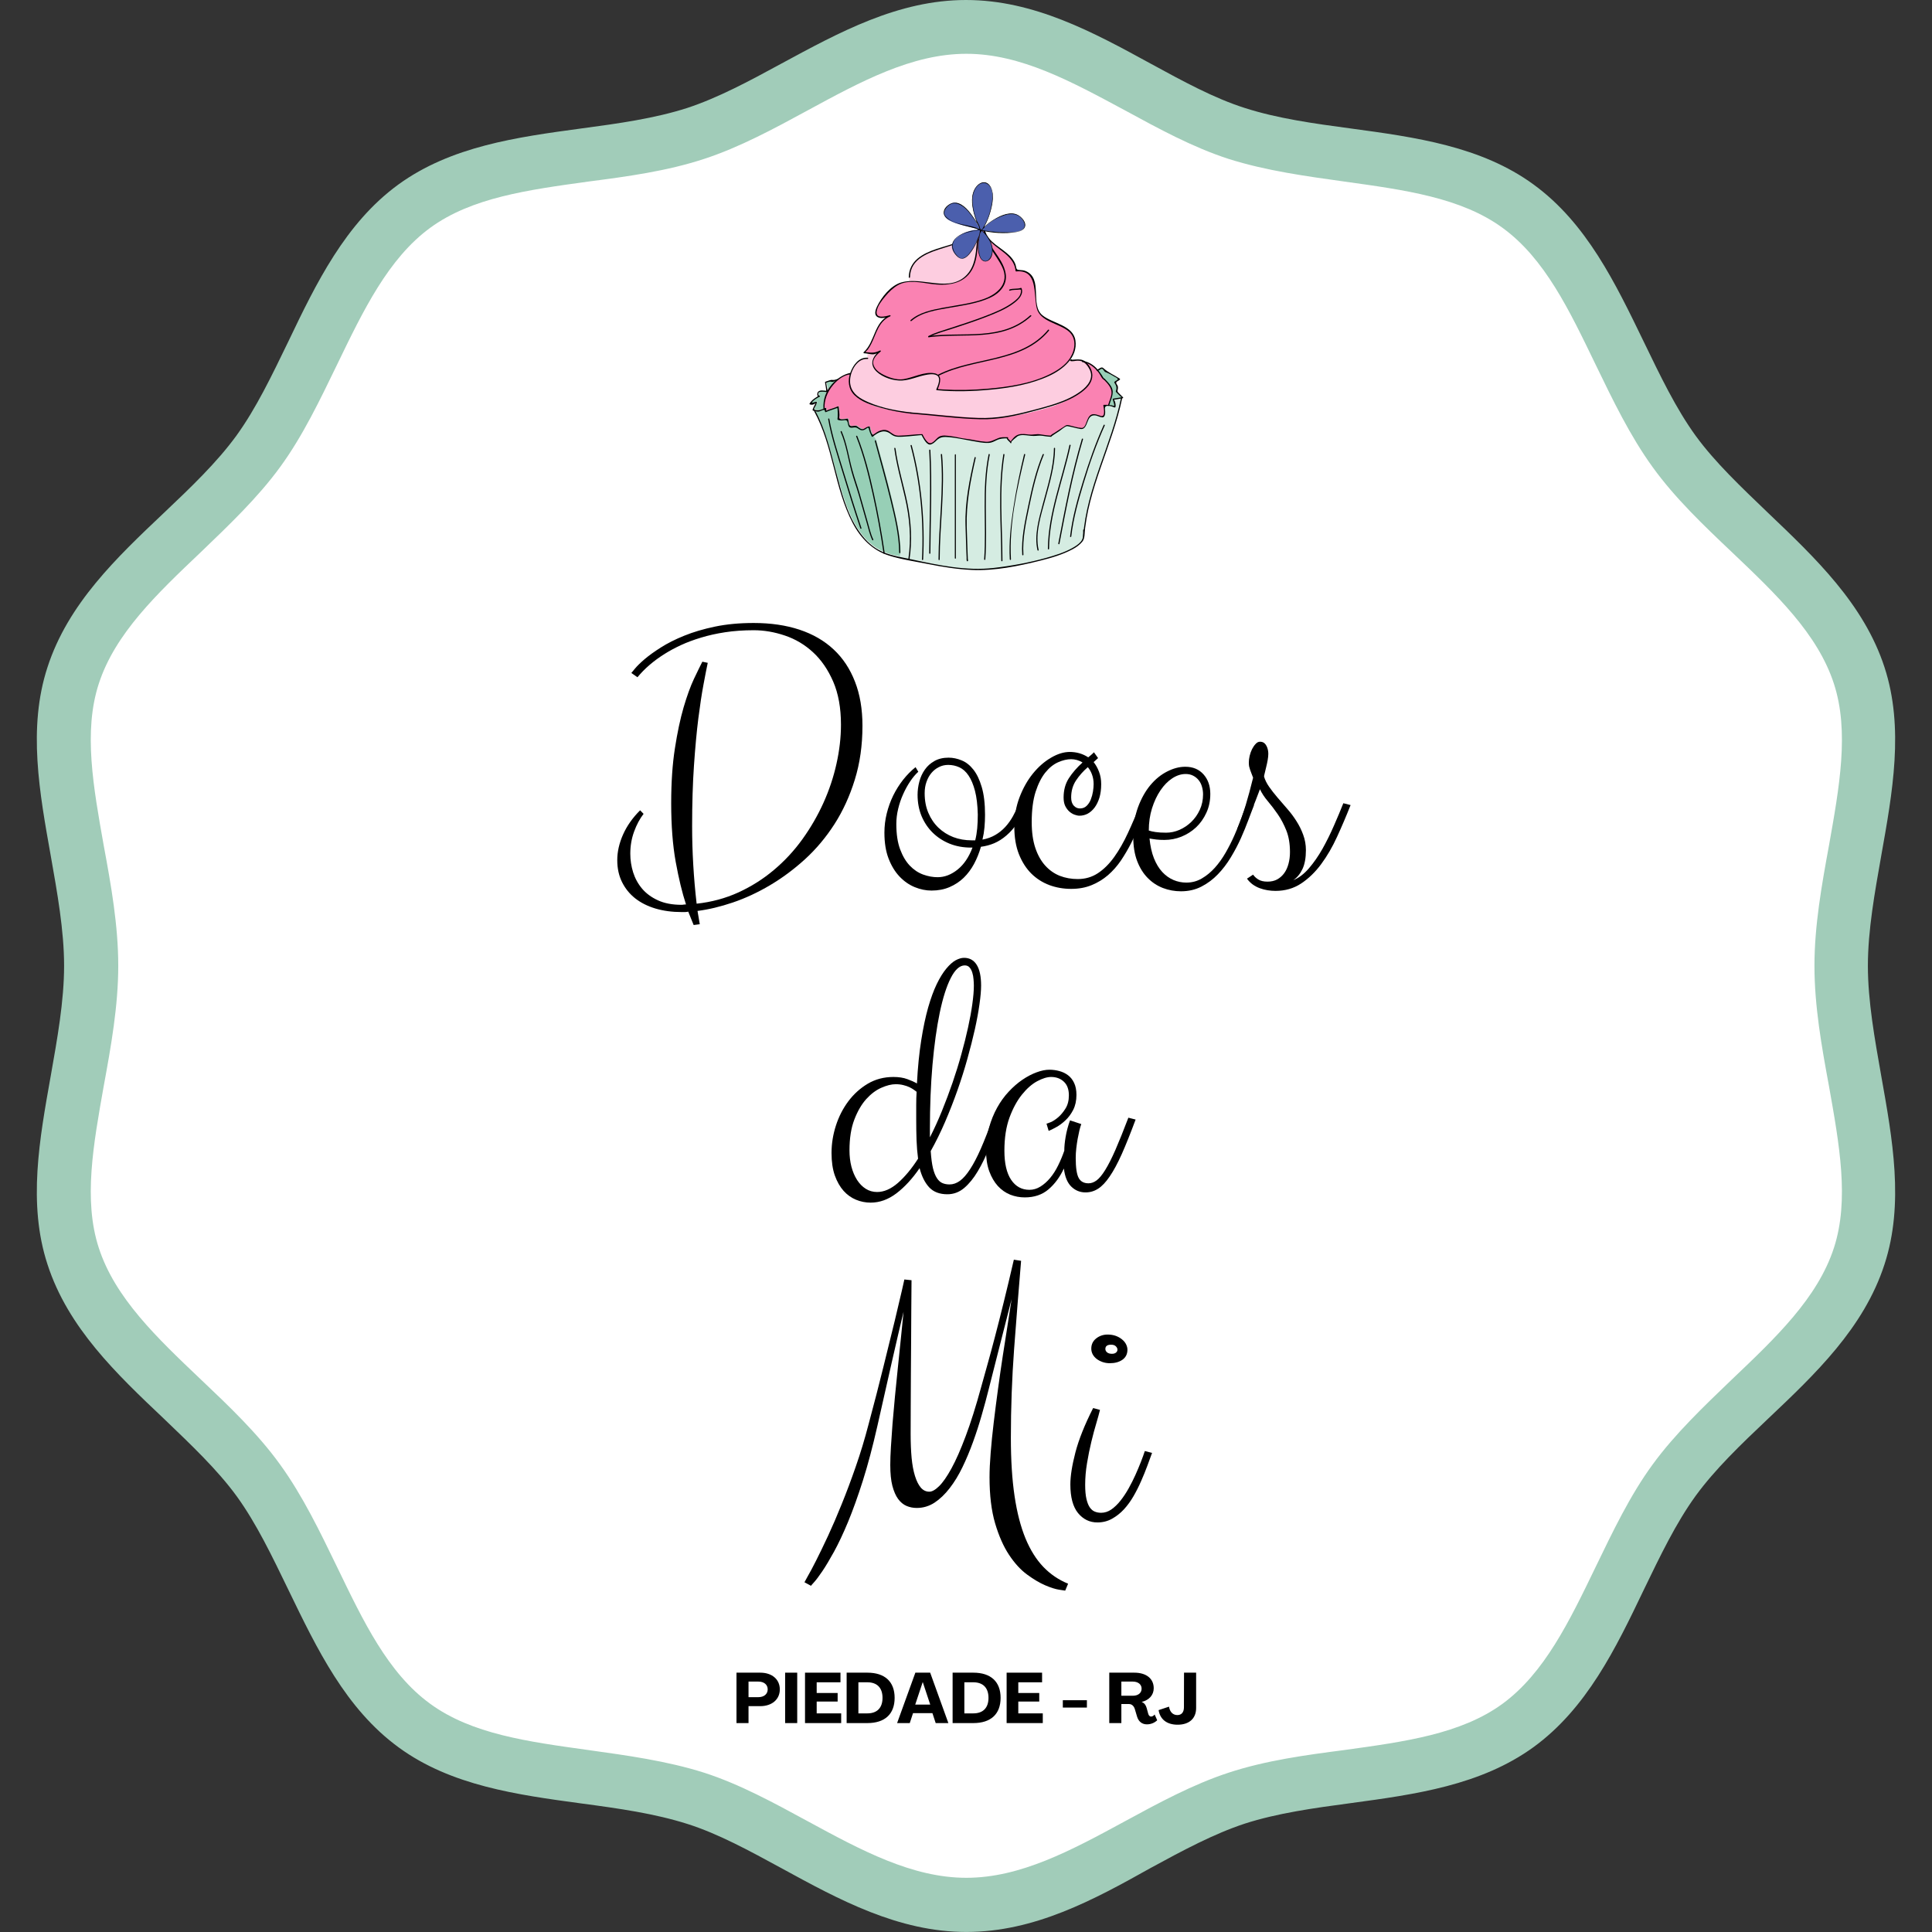 <svg xmlns="http://www.w3.org/2000/svg" xmlns:xlink="http://www.w3.org/1999/xlink" width="500" zoomAndPan="magnify" viewBox="0 0 375 375" height="500" preserveAspectRatio="xMidYMid meet" version="1.0"><rect x="0" y="0" width="375" height="375" fill="#333333" stroke="none"/><defs><filter x="0%" y="0%" width="100%" height="100%" id="ccc567e932"><feColorMatrix values="0 0 0 0 1 0 0 0 0 1 0 0 0 0 1 0 0 0 1 0" color-interpolation-filters="sRGB"/></filter><g/><clipPath id="ec31537803"><path d="M 7 0 L 368 0 L 368 374.992 L 7 374.992 Z M 7 0 " clip-rule="nonzero"/></clipPath><clipPath id="ecea700829"><path d="M 157.121 35.363 L 218.008 35.363 L 218.008 110.711 L 157.121 110.711 Z M 157.121 35.363 " clip-rule="nonzero"/></clipPath><clipPath id="42720bff77"><path d="M 157.121 75 L 161 75 L 161 80 L 157.121 80 Z M 157.121 75 " clip-rule="nonzero"/></clipPath><clipPath id="71ff969e64"><path d="M 169 77 L 218 77 L 218 110.711 L 169 110.711 Z M 169 77 " clip-rule="nonzero"/></clipPath><mask id="f83258156e"><g filter="url(#ccc567e932)"><rect x="-37.5" width="450" fill="#000000" y="-37.5" height="450" fill-opacity="0.4"/></g></mask><clipPath id="3f545b1f73"><path d="M 9 0.039 L 48.922 0.039 L 48.922 33.641 L 9 33.641 Z M 9 0.039 " clip-rule="nonzero"/></clipPath><clipPath id="ec2c52788f"><path d="M 0.199 6 L 12 6 L 12 33 L 0.199 33 Z M 0.199 6 " clip-rule="nonzero"/></clipPath><clipPath id="5abee99ea8"><rect x="0" width="49" y="0" height="34"/></clipPath><mask id="b51d6cd42a"><g filter="url(#ccc567e932)"><rect x="-37.5" width="450" fill="#000000" y="-37.5" height="450" fill-opacity="0.4"/></g></mask><clipPath id="93542fe024"><path d="M 0.641 24 L 48 24 L 48 37.602 L 0.641 37.602 Z M 0.641 24 " clip-rule="nonzero"/></clipPath><clipPath id="54629bcba9"><path d="M 12 0.398 L 26 0.398 L 26 12 L 12 12 Z M 12 0.398 " clip-rule="nonzero"/></clipPath><clipPath id="830f7ccff9"><rect x="0" width="49" y="0" height="38"/></clipPath><clipPath id="7ca3f5c28f"><path d="M 158 79 L 211 79 L 211 110.711 L 158 110.711 Z M 158 79 " clip-rule="nonzero"/></clipPath><clipPath id="35b3b25cee"><path d="M 157.121 71 L 218.008 71 L 218.008 87 L 157.121 87 Z M 157.121 71 " clip-rule="nonzero"/></clipPath><clipPath id="44a55f3fa1"><path d="M 183 35.363 L 199 35.363 L 199 51 L 183 51 Z M 183 35.363 " clip-rule="nonzero"/></clipPath></defs><path fill="#ffffff" d="M 357.438 187.461 C 357.438 168.469 366.551 148.285 360.941 131.117 C 355.195 113.387 335.715 102.387 324.992 87.598 C 314.129 72.672 309.645 50.809 294.719 39.945 C 279.934 29.152 257.855 31.605 240.059 25.859 C 222.887 20.324 206.559 5.188 187.566 5.188 C 168.578 5.188 152.18 20.324 135.078 25.859 C 117.348 31.605 95.203 29.223 80.418 39.945 C 65.492 50.809 61.004 72.672 50.145 87.598 C 39.422 102.457 19.938 113.387 14.191 131.117 C 8.656 148.285 17.695 168.469 17.695 187.461 C 17.695 206.453 8.586 226.637 14.191 243.805 C 19.938 261.535 39.422 272.535 50.145 287.324 C 61.004 302.25 65.492 324.113 80.418 334.977 C 95.203 345.77 117.277 343.316 135.078 349.062 C 152.25 354.598 168.578 369.734 187.566 369.734 C 206.559 369.734 222.957 354.598 240.059 349.062 C 257.785 343.316 279.934 345.699 294.719 334.977 C 309.645 324.113 314.129 302.25 324.992 287.324 C 335.785 272.535 355.195 261.605 360.941 243.805 C 366.551 226.707 357.438 206.453 357.438 187.461 Z M 357.438 187.461 " fill-opacity="1" fill-rule="nonzero"/><g clip-path="url(#ec31537803)"><path fill="#a1ccb9" d="M 187.566 374.992 C 174.395 374.992 162.898 368.754 151.758 362.656 C 145.449 359.223 139.422 355.93 133.469 354.039 C 127.09 352.008 120.152 351.023 112.793 350.043 C 100.391 348.363 87.566 346.609 77.402 339.184 C 67.102 331.684 61.496 319.98 56.031 308.699 C 52.805 302.039 49.793 295.734 45.938 290.406 C 42.156 285.223 37.109 280.457 31.852 275.41 C 22.672 266.719 13.211 257.75 9.219 245.418 C 5.363 233.645 7.676 221.027 9.848 208.836 C 11.109 201.688 12.441 194.328 12.441 187.461 C 12.441 180.594 11.109 173.234 9.848 166.086 C 7.676 153.895 5.363 141.277 9.219 129.504 C 13.211 117.172 22.672 108.203 31.781 99.582 C 37.109 94.535 42.086 89.77 45.867 84.586 C 49.723 79.258 52.734 72.953 55.961 66.293 C 61.355 55.012 67.031 43.309 77.332 35.809 C 87.566 28.383 100.32 26.629 112.723 24.949 C 120.082 23.969 127.09 22.984 133.398 20.953 C 139.355 18.992 145.379 15.77 151.688 12.332 C 162.832 6.309 174.324 0 187.496 0 C 200.672 0 212.164 6.238 223.309 12.332 C 229.617 15.77 235.641 19.062 241.598 20.953 C 247.906 22.984 254.914 23.969 262.273 24.949 C 274.676 26.629 287.5 28.383 297.66 35.809 C 307.965 43.309 313.57 55.012 319.035 66.293 C 322.258 72.953 325.273 79.258 329.129 84.586 C 332.91 89.77 337.957 94.535 343.215 99.582 C 352.324 108.273 361.785 117.242 365.777 129.504 C 369.633 141.277 367.32 153.895 365.148 166.086 C 363.887 173.234 362.555 180.594 362.555 187.461 C 362.555 194.328 363.887 201.688 365.148 208.836 C 367.32 221.027 369.633 233.645 365.777 245.418 C 361.785 257.75 352.324 266.719 343.215 275.34 C 337.887 280.387 332.91 285.152 329.129 290.336 C 325.273 295.664 322.258 301.969 319.035 308.629 C 313.641 319.91 307.965 331.613 297.66 339.113 C 287.43 346.539 274.676 348.293 262.273 349.973 C 254.914 350.953 247.906 351.938 241.598 353.969 C 235.641 355.93 229.617 359.152 223.309 362.59 C 212.305 368.754 200.812 374.992 187.566 374.992 Z M 187.566 10.441 C 177.055 10.441 167.176 15.77 156.734 21.445 C 150.285 24.949 143.559 28.594 136.691 30.836 C 129.473 33.219 121.695 34.27 114.125 35.25 C 102.492 36.863 91.559 38.332 83.5 44.219 C 75.371 50.176 70.535 60.199 65.422 70.781 C 62.125 77.578 58.762 84.656 54.348 90.684 C 50.004 96.641 44.398 101.965 39 107.152 C 30.449 115.281 22.32 122.988 19.168 132.73 C 16.156 141.98 18.117 152.773 20.148 164.195 C 21.551 171.762 22.953 179.613 22.953 187.461 C 22.953 195.238 21.551 203.09 20.148 210.727 C 18.117 222.148 16.156 232.941 19.168 242.191 C 22.32 251.934 30.449 259.641 39 267.77 C 44.398 272.887 50.004 278.215 54.348 284.238 C 58.762 290.336 62.125 297.344 65.422 304.141 C 70.535 314.723 75.301 324.746 83.5 330.703 C 91.559 336.59 102.492 338.059 114.125 339.672 C 121.625 340.723 129.402 341.773 136.691 344.086 C 143.629 346.328 150.285 349.973 156.734 353.477 C 167.176 359.152 177.055 364.48 187.566 364.48 C 198.078 364.48 207.961 359.152 218.402 353.477 C 224.852 349.973 231.578 346.328 238.445 344.086 C 245.664 341.703 253.441 340.652 261.012 339.672 C 272.645 338.059 283.574 336.59 291.637 330.703 C 299.766 324.746 304.602 314.723 309.715 304.141 C 313.008 297.344 316.371 290.266 320.789 284.238 C 325.133 278.281 330.738 272.957 336.137 267.77 C 344.684 259.641 352.812 251.934 355.969 242.191 C 358.98 232.941 357.02 222.148 354.988 210.727 C 353.586 203.16 352.184 195.309 352.184 187.461 C 352.184 179.684 353.586 171.832 354.988 164.195 C 357.02 152.773 358.98 141.98 355.969 132.73 C 352.812 122.988 344.684 115.281 336.137 107.152 C 330.738 102.035 325.133 96.707 320.789 90.684 C 316.371 84.586 313.008 77.578 309.715 70.781 C 304.602 60.199 299.836 50.176 291.637 44.219 C 283.574 38.332 272.574 36.863 261.012 35.25 C 253.512 34.199 245.734 33.148 238.445 30.836 C 231.508 28.594 224.852 24.949 218.402 21.445 C 207.961 15.836 198.148 10.441 187.566 10.441 Z M 187.566 10.441 " fill-opacity="1" fill-rule="nonzero"/></g><g fill="#000000" fill-opacity="1"><g transform="translate(142.194, 334.449)"><g><path d="M 0.758 0 L 3.094 0 L 3.094 -3.285 L 5.348 -3.285 C 7.641 -3.285 9.168 -4.59 9.168 -6.543 C 9.168 -8.48 7.656 -9.785 5.375 -9.785 L 0.758 -9.785 Z M 3.094 -5.031 L 3.094 -8.055 L 5.004 -8.055 C 6.117 -8.055 6.816 -7.449 6.816 -6.543 C 6.816 -5.637 6.102 -5.031 5.004 -5.031 Z M 3.094 -5.031 "/></g></g></g><g fill="#000000" fill-opacity="1"><g transform="translate(151.634, 334.449)"><g><path d="M 0.758 0 L 3.105 0 L 3.105 -9.785 L 0.758 -9.785 Z M 0.758 0 "/></g></g></g><g fill="#000000" fill-opacity="1"><g transform="translate(155.495, 334.449)"><g><path d="M 0.758 0 L 7.777 0 L 7.777 -1.883 L 3.023 -1.883 L 3.023 -4.18 L 7.09 -4.18 L 7.09 -5.84 L 3.023 -5.84 L 3.023 -7.918 L 7.641 -7.918 L 7.641 -9.785 L 0.758 -9.785 Z M 0.758 0 "/></g></g></g><g fill="#000000" fill-opacity="1"><g transform="translate(163.574, 334.449)"><g><path d="M 0.758 0 L 4.781 0 C 8.176 0 10.074 -1.746 10.074 -4.895 C 10.074 -8.039 8.176 -9.785 4.781 -9.785 L 0.758 -9.785 Z M 3.039 -1.883 L 3.039 -7.918 L 4.781 -7.918 C 6.664 -7.918 7.723 -6.844 7.723 -4.895 C 7.723 -2.953 6.664 -1.883 4.781 -1.883 Z M 3.039 -1.883 "/></g></g></g><g fill="#000000" fill-opacity="1"><g transform="translate(174.058, 334.449)"><g><path d="M 0.07 0 L 2.527 0 L 3.16 -1.926 L 6.926 -1.926 L 7.559 0 L 10.02 0 L 6.488 -9.785 L 3.613 -9.785 Z M 3.586 -3.586 L 5.031 -7.93 L 5.059 -7.93 L 6.5 -3.586 Z M 3.586 -3.586 "/></g></g></g><g fill="#000000" fill-opacity="1"><g transform="translate(184.143, 334.449)"><g><path d="M 0.758 0 L 4.781 0 C 8.176 0 10.074 -1.746 10.074 -4.895 C 10.074 -8.039 8.176 -9.785 4.781 -9.785 L 0.758 -9.785 Z M 3.039 -1.883 L 3.039 -7.918 L 4.781 -7.918 C 6.664 -7.918 7.723 -6.844 7.723 -4.895 C 7.723 -2.953 6.664 -1.883 4.781 -1.883 Z M 3.039 -1.883 "/></g></g></g><g fill="#000000" fill-opacity="1"><g transform="translate(194.627, 334.449)"><g><path d="M 0.758 0 L 7.777 0 L 7.777 -1.883 L 3.023 -1.883 L 3.023 -4.18 L 7.09 -4.18 L 7.09 -5.84 L 3.023 -5.84 L 3.023 -7.918 L 7.641 -7.918 L 7.641 -9.785 L 0.758 -9.785 Z M 0.758 0 "/></g></g></g><g fill="#000000" fill-opacity="1"><g transform="translate(202.706, 334.449)"><g/></g></g><g fill="#000000" fill-opacity="1"><g transform="translate(205.743, 334.449)"><g><path d="M 0.551 -3.012 L 5.223 -3.012 L 5.223 -4.438 L 0.551 -4.438 Z M 0.551 -3.012 "/></g></g></g><g fill="#000000" fill-opacity="1"><g transform="translate(211.514, 334.449)"><g/></g></g><g fill="#000000" fill-opacity="1"><g transform="translate(214.55, 334.449)"><g><path d="M 8.066 0.246 C 8.852 0.246 9.578 -0.07 10.059 -0.551 L 9.566 -1.664 C 9.387 -1.43 9.125 -1.266 8.879 -1.266 C 8.59 -1.266 8.41 -1.5 8.328 -1.785 L 8.012 -2.941 C 7.848 -3.504 7.574 -3.891 7.062 -4.094 L 7.062 -4.109 C 8.52 -4.465 9.387 -5.469 9.387 -6.762 C 9.387 -8.633 7.945 -9.785 5.621 -9.785 L 0.758 -9.785 L 0.758 0 L 3.105 0 L 3.105 -3.695 L 4.605 -3.695 C 5.168 -3.695 5.566 -3.258 5.73 -2.68 L 6.156 -1.25 C 6.434 -0.328 7.09 0.246 8.066 0.246 Z M 3.105 -5.305 L 3.105 -8.055 L 5.32 -8.055 C 6.363 -8.055 7.035 -7.504 7.035 -6.68 C 7.035 -5.84 6.363 -5.305 5.32 -5.305 Z M 3.105 -5.305 "/></g></g></g><g fill="#000000" fill-opacity="1"><g transform="translate(224.677, 334.449)"><g><path d="M 3.902 0.316 C 6.129 0.316 7.492 -0.879 7.492 -2.926 L 7.492 -9.785 L 5.141 -9.785 L 5.125 -3.066 C 5.125 -2.102 4.66 -1.555 3.848 -1.555 C 2.98 -1.555 2.391 -2.156 2.227 -3.188 L 0.207 -2.516 C 0.496 -0.727 1.801 0.316 3.902 0.316 Z M 3.902 0.316 "/></g></g></g><g fill="#000000" fill-opacity="1"><g transform="translate(156.146, 299.239)"><g><path d="M 50.609 9.5 C 50.578 9.5 50.195 9.441 49.469 9.328 C 48.738 9.223 47.828 8.938 46.734 8.469 C 45.641 8 44.461 7.301 43.203 6.375 C 41.953 5.457 40.785 4.18 39.703 2.547 C 38.629 0.922 37.727 -1.117 37 -3.578 C 36.281 -6.035 35.922 -9.016 35.922 -12.516 C 35.922 -13.836 35.992 -15.414 36.141 -17.25 C 36.285 -19.082 36.484 -21.039 36.734 -23.125 C 36.984 -25.207 37.258 -27.363 37.562 -29.594 C 37.863 -31.82 38.176 -33.992 38.5 -36.109 C 38.82 -38.223 39.133 -40.223 39.438 -42.109 C 39.738 -44.004 39.992 -45.66 40.203 -47.078 C 39.922 -45.93 39.602 -44.676 39.25 -43.312 C 38.906 -41.957 38.539 -40.531 38.156 -39.031 C 37.77 -37.539 37.379 -36.004 36.984 -34.422 C 36.586 -32.836 36.188 -31.254 35.781 -29.672 C 35.375 -28.035 34.914 -26.336 34.406 -24.578 C 33.906 -22.816 33.344 -21.078 32.719 -19.359 C 32.102 -17.648 31.422 -16.02 30.672 -14.469 C 29.93 -12.926 29.102 -11.566 28.188 -10.391 C 27.281 -9.211 26.301 -8.273 25.25 -7.578 C 24.195 -6.891 23.047 -6.547 21.797 -6.547 C 21.098 -6.547 20.438 -6.676 19.812 -6.938 C 19.188 -7.207 18.641 -7.66 18.172 -8.297 C 17.711 -8.93 17.344 -9.781 17.062 -10.844 C 16.789 -11.906 16.656 -13.254 16.656 -14.891 C 16.656 -15.848 16.695 -17.016 16.781 -18.391 C 16.863 -19.773 16.969 -21.285 17.094 -22.922 C 17.227 -24.566 17.383 -26.312 17.562 -28.156 C 17.75 -30.008 17.938 -31.875 18.125 -33.75 C 18.32 -35.633 18.516 -37.5 18.703 -39.344 C 18.891 -41.188 19.066 -42.945 19.234 -44.625 C 18.617 -42.082 17.879 -38.914 17.016 -35.125 C 16.148 -31.344 15.191 -27.102 14.141 -22.406 C 13.242 -18.445 12.312 -14.938 11.344 -11.875 C 10.375 -8.82 9.414 -6.148 8.469 -3.859 C 7.52 -1.578 6.613 0.348 5.75 1.922 C 4.883 3.492 4.125 4.766 3.469 5.734 C 2.812 6.703 2.281 7.41 1.875 7.859 C 1.469 8.305 1.266 8.539 1.266 8.562 L 0 7.875 C 0 7.852 0.207 7.473 0.625 6.734 C 1.051 6.004 1.598 4.977 2.266 3.656 C 2.93 2.344 3.695 0.758 4.562 -1.094 C 5.426 -2.957 6.312 -5.016 7.219 -7.266 C 8.133 -9.516 9.047 -11.945 9.953 -14.562 C 10.867 -17.176 11.695 -19.91 12.438 -22.766 C 13.52 -26.797 14.484 -30.523 15.328 -33.953 C 16.18 -37.379 16.91 -40.344 17.516 -42.844 C 18.117 -45.352 18.582 -47.316 18.906 -48.734 C 19.227 -50.148 19.391 -50.867 19.391 -50.891 L 20.781 -50.75 C 20.781 -50.695 20.773 -50.129 20.766 -49.047 C 20.754 -47.973 20.742 -46.57 20.734 -44.844 C 20.723 -43.125 20.711 -41.176 20.703 -39 C 20.691 -36.832 20.676 -34.645 20.656 -32.438 C 20.645 -30.227 20.633 -28.109 20.625 -26.078 C 20.613 -24.055 20.609 -22.316 20.609 -20.859 C 20.609 -19.18 20.672 -17.648 20.797 -16.266 C 20.93 -14.891 21.148 -13.719 21.453 -12.75 C 21.754 -11.781 22.129 -11.031 22.578 -10.5 C 23.035 -9.969 23.586 -9.703 24.234 -9.703 C 24.766 -9.703 25.395 -10.055 26.125 -10.766 C 26.852 -11.473 27.656 -12.625 28.531 -14.219 C 29.406 -15.812 30.328 -17.906 31.297 -20.5 C 32.273 -23.094 33.281 -26.281 34.312 -30.062 C 34.664 -31.363 35.066 -32.801 35.516 -34.375 C 35.961 -35.957 36.445 -37.75 36.969 -39.75 C 37.5 -41.758 38.066 -44 38.672 -46.469 C 39.285 -48.938 39.941 -51.691 40.641 -54.734 L 42.047 -54.516 C 41.566 -48.766 41.113 -43.039 40.688 -37.344 C 40.27 -31.656 40.062 -25.93 40.062 -20.172 C 40.062 -15.836 40.301 -12.062 40.781 -8.844 C 41.258 -5.633 41.969 -2.895 42.906 -0.625 C 43.844 1.633 45 3.477 46.375 4.906 C 47.75 6.332 49.348 7.414 51.172 8.156 Z M 50.609 9.5 "/></g></g></g><g fill="#000000" fill-opacity="1"><g transform="translate(205.49, 299.239)"><g><path d="M 7.516 -3.734 C 6.004 -3.734 4.75 -4.344 3.75 -5.562 C 2.758 -6.789 2.266 -8.641 2.266 -11.109 C 2.266 -12.742 2.594 -14.82 3.25 -17.344 C 3.914 -19.875 5.062 -22.738 6.688 -25.938 L 8.016 -25.578 C 7.867 -24.953 7.633 -24.098 7.312 -23.016 C 6.988 -21.941 6.664 -20.738 6.344 -19.406 C 6.02 -18.07 5.738 -16.68 5.5 -15.234 C 5.258 -13.785 5.141 -12.391 5.141 -11.047 C 5.141 -9.91 5.223 -8.988 5.391 -8.281 C 5.555 -7.582 5.773 -7.035 6.047 -6.641 C 6.328 -6.242 6.656 -5.973 7.031 -5.828 C 7.406 -5.68 7.805 -5.609 8.234 -5.609 C 8.93 -5.609 9.594 -5.82 10.219 -6.25 C 10.844 -6.688 11.438 -7.258 12 -7.969 C 12.562 -8.676 13.086 -9.469 13.578 -10.344 C 14.066 -11.219 14.508 -12.098 14.906 -12.984 C 15.301 -13.867 15.656 -14.711 15.969 -15.516 C 16.281 -16.316 16.531 -17.008 16.719 -17.594 L 18.125 -17.234 C 17.863 -16.504 17.555 -15.664 17.203 -14.719 C 16.859 -13.781 16.461 -12.805 16.016 -11.797 C 15.578 -10.785 15.082 -9.801 14.531 -8.844 C 13.977 -7.883 13.352 -7.023 12.656 -6.266 C 11.957 -5.516 11.18 -4.906 10.328 -4.438 C 9.484 -3.969 8.547 -3.734 7.516 -3.734 Z M 13.344 -37.266 C 13.344 -36.422 13.02 -35.77 12.375 -35.312 C 11.727 -34.863 10.91 -34.641 9.922 -34.641 C 9.422 -34.641 8.945 -34.719 8.5 -34.875 C 8.062 -35.031 7.68 -35.234 7.359 -35.484 C 7.035 -35.734 6.781 -36.031 6.594 -36.375 C 6.414 -36.727 6.328 -37.094 6.328 -37.469 C 6.328 -38.289 6.645 -38.953 7.281 -39.453 C 7.914 -39.953 8.656 -40.203 9.5 -40.203 C 10.094 -40.203 10.629 -40.113 11.109 -39.938 C 11.586 -39.758 11.992 -39.523 12.328 -39.234 C 12.672 -38.953 12.926 -38.633 13.094 -38.281 C 13.258 -37.938 13.344 -37.598 13.344 -37.266 Z M 11.406 -37.266 C 11.406 -37.504 11.301 -37.723 11.094 -37.922 C 10.895 -38.129 10.586 -38.234 10.172 -38.234 C 9.43 -38.234 9.062 -37.957 9.062 -37.406 C 9.062 -37.145 9.176 -36.922 9.406 -36.734 C 9.633 -36.555 9.941 -36.469 10.328 -36.469 C 10.68 -36.469 10.945 -36.547 11.125 -36.703 C 11.312 -36.859 11.406 -37.047 11.406 -37.266 Z M 11.406 -37.266 "/></g></g></g><g fill="#000000" fill-opacity="1"><g transform="translate(117.622, 173.499)"><g><path d="M 14.672 3.531 C 12.828 3.531 11.133 3.301 9.594 2.844 C 8.062 2.383 6.75 1.723 5.656 0.859 C 4.57 -0.004 3.723 -1.055 3.109 -2.297 C 2.492 -3.547 2.188 -4.961 2.188 -6.547 C 2.188 -8.172 2.562 -9.828 3.312 -11.516 C 4.07 -13.211 5.176 -14.781 6.625 -16.219 L 7.297 -15.531 C 6.555 -14.57 5.941 -13.422 5.453 -12.078 C 4.961 -10.734 4.719 -9.305 4.719 -7.797 C 4.719 -6.578 4.898 -5.375 5.266 -4.188 C 5.641 -3 6.223 -1.938 7.016 -1 C 7.805 -0.07 8.828 0.676 10.078 1.25 C 11.336 1.832 12.867 2.125 14.672 2.125 C 14.816 2.125 14.961 2.109 15.109 2.078 C 15.254 2.055 15.395 2.047 15.531 2.047 C 14.789 -0.203 14.125 -2.957 13.531 -6.219 C 12.945 -9.477 12.656 -13.27 12.656 -17.594 C 12.656 -21.613 12.895 -25.16 13.375 -28.234 C 13.852 -31.305 14.414 -33.957 15.062 -36.188 C 15.719 -38.414 16.383 -40.254 17.062 -41.703 C 17.75 -43.148 18.297 -44.27 18.703 -45.062 L 19.75 -44.844 C 19.531 -43.812 19.254 -42.398 18.922 -40.609 C 18.586 -38.828 18.254 -36.633 17.922 -34.031 C 17.598 -31.438 17.316 -28.398 17.078 -24.922 C 16.836 -21.441 16.719 -17.508 16.719 -13.125 C 16.719 -10.656 16.789 -8.164 16.938 -5.656 C 17.082 -3.156 17.301 -0.633 17.594 1.906 C 20.488 1.594 23.191 0.863 25.703 -0.281 C 28.223 -1.438 30.52 -2.891 32.594 -4.641 C 34.676 -6.391 36.52 -8.379 38.125 -10.609 C 39.727 -12.836 41.086 -15.188 42.203 -17.656 C 43.316 -20.125 44.16 -22.648 44.734 -25.234 C 45.316 -27.828 45.609 -30.363 45.609 -32.844 C 45.609 -36.102 45.102 -38.895 44.094 -41.219 C 43.082 -43.539 41.773 -45.438 40.172 -46.906 C 38.566 -48.383 36.75 -49.461 34.719 -50.141 C 32.695 -50.828 30.68 -51.172 28.672 -51.172 C 26.672 -51.172 24.82 -51.039 23.125 -50.781 C 21.426 -50.52 19.863 -50.172 18.438 -49.734 C 17.008 -49.305 15.711 -48.82 14.547 -48.281 C 13.379 -47.738 12.344 -47.18 11.438 -46.609 C 9.281 -45.266 7.504 -43.742 6.109 -42.047 L 4.922 -42.875 C 4.953 -42.914 5.176 -43.188 5.594 -43.688 C 6.008 -44.195 6.633 -44.812 7.469 -45.531 C 8.312 -46.25 9.375 -47.016 10.656 -47.828 C 11.945 -48.648 13.457 -49.41 15.188 -50.109 C 16.926 -50.816 18.914 -51.406 21.156 -51.875 C 23.406 -52.344 25.91 -52.578 28.672 -52.578 C 31.973 -52.578 34.93 -52.145 37.547 -51.281 C 40.16 -50.414 42.367 -49.141 44.172 -47.453 C 45.984 -45.766 47.367 -43.676 48.328 -41.188 C 49.297 -38.707 49.781 -35.852 49.781 -32.625 C 49.781 -28.832 49.285 -25.348 48.297 -22.172 C 47.316 -18.992 46 -16.113 44.344 -13.531 C 42.688 -10.957 40.781 -8.688 38.625 -6.719 C 36.469 -4.758 34.203 -3.078 31.828 -1.672 C 29.453 -0.266 27.051 0.848 24.625 1.672 C 22.207 2.492 19.922 3.039 17.766 3.312 C 17.836 3.758 17.91 4.188 17.984 4.594 C 18.055 5.008 18.129 5.441 18.203 5.891 L 17.016 6.047 C 16.867 5.66 16.703 5.25 16.516 4.812 C 16.336 4.383 16.156 3.93 15.969 3.453 C 15.75 3.504 15.531 3.531 15.312 3.531 C 15.102 3.531 14.891 3.531 14.672 3.531 Z M 14.672 3.531 "/></g></g></g><g fill="#000000" fill-opacity="1"><g transform="translate(169.617, 173.499)"><g><path d="M 12.375 -3.234 C 13.719 -3.234 15.004 -3.723 16.234 -4.703 C 17.473 -5.691 18.441 -7.117 19.141 -8.984 L 18.844 -8.984 C 17.352 -8.984 15.977 -9.234 14.719 -9.734 C 13.469 -10.242 12.379 -10.945 11.453 -11.844 C 10.523 -12.75 9.797 -13.828 9.266 -15.078 C 8.742 -16.336 8.484 -17.723 8.484 -19.234 C 8.484 -20.078 8.598 -20.93 8.828 -21.797 C 9.055 -22.66 9.41 -23.43 9.891 -24.109 C 10.367 -24.797 10.988 -25.352 11.75 -25.781 C 12.52 -26.219 13.438 -26.438 14.5 -26.438 C 15.352 -26.438 16.203 -26.258 17.047 -25.906 C 17.891 -25.562 18.645 -24.969 19.312 -24.125 C 19.977 -23.289 20.52 -22.16 20.938 -20.734 C 21.363 -19.305 21.578 -17.504 21.578 -15.328 C 21.578 -14.504 21.539 -13.691 21.469 -12.891 C 21.395 -12.086 21.266 -11.301 21.078 -10.531 C 22.016 -10.707 22.848 -11.008 23.578 -11.438 C 24.305 -11.863 24.953 -12.383 25.516 -13 C 26.078 -13.613 26.57 -14.305 27 -15.078 C 27.438 -15.859 27.836 -16.695 28.203 -17.594 L 29.594 -17.234 C 29.094 -15.859 28.508 -14.691 27.844 -13.734 C 27.188 -12.773 26.477 -11.973 25.719 -11.328 C 24.969 -10.68 24.18 -10.18 23.359 -9.828 C 22.535 -9.484 21.676 -9.254 20.781 -9.141 C 20.445 -7.961 20.004 -6.859 19.453 -5.828 C 18.898 -4.797 18.227 -3.895 17.438 -3.125 C 16.645 -2.363 15.727 -1.758 14.688 -1.312 C 13.645 -0.863 12.477 -0.641 11.188 -0.641 C 10.102 -0.641 9.016 -0.863 7.922 -1.312 C 6.836 -1.758 5.859 -2.441 4.984 -3.359 C 4.109 -4.285 3.398 -5.445 2.859 -6.844 C 2.316 -8.25 2.047 -9.926 2.047 -11.875 C 2.047 -13.145 2.195 -14.391 2.5 -15.609 C 2.801 -16.828 3.219 -17.984 3.75 -19.078 C 4.289 -20.172 4.93 -21.191 5.672 -22.141 C 6.422 -23.086 7.227 -23.906 8.094 -24.594 L 8.625 -23.703 C 8.07 -23.203 7.547 -22.578 7.047 -21.828 C 6.547 -21.086 6.094 -20.266 5.688 -19.359 C 5.281 -18.461 4.957 -17.516 4.719 -16.516 C 4.477 -15.523 4.359 -14.539 4.359 -13.562 C 4.359 -11.613 4.602 -9.977 5.094 -8.656 C 5.582 -7.344 6.207 -6.285 6.969 -5.484 C 7.738 -4.68 8.602 -4.102 9.562 -3.75 C 10.52 -3.406 11.457 -3.234 12.375 -3.234 Z M 14.422 -25.031 C 13.773 -25.031 13.176 -24.891 12.625 -24.609 C 12.07 -24.336 11.594 -23.961 11.188 -23.484 C 10.781 -23.004 10.457 -22.426 10.219 -21.75 C 9.977 -21.082 9.859 -20.344 9.859 -19.531 C 9.859 -18.113 10.098 -16.844 10.578 -15.719 C 11.055 -14.594 11.707 -13.633 12.531 -12.844 C 13.363 -12.051 14.328 -11.441 15.422 -11.016 C 16.523 -10.598 17.711 -10.391 18.984 -10.391 L 19.672 -10.391 C 19.859 -11.141 19.988 -11.922 20.062 -12.734 C 20.133 -13.547 20.172 -14.43 20.172 -15.391 C 20.129 -17.234 19.945 -18.77 19.625 -20 C 19.301 -21.238 18.883 -22.227 18.375 -22.969 C 17.875 -23.719 17.281 -24.25 16.594 -24.562 C 15.914 -24.875 15.191 -25.031 14.422 -25.031 Z M 14.422 -25.031 "/></g></g></g><g fill="#000000" fill-opacity="1"><g transform="translate(194.428, 173.499)"><g><path d="M 12.016 -18.703 C 12.016 -20.141 12.352 -21.383 13.031 -22.438 C 13.719 -23.5 14.602 -24.52 15.688 -25.5 C 15.344 -25.719 14.977 -25.879 14.594 -25.984 C 14.219 -26.086 13.848 -26.141 13.484 -26.141 C 12.691 -26.141 11.848 -25.941 10.953 -25.547 C 10.055 -25.148 9.227 -24.484 8.469 -23.547 C 7.719 -22.617 7.086 -21.367 6.578 -19.797 C 6.078 -18.223 5.828 -16.266 5.828 -13.922 C 5.828 -11.973 6.062 -10.301 6.531 -8.906 C 7 -7.52 7.641 -6.379 8.453 -5.484 C 9.266 -4.586 10.207 -3.926 11.281 -3.5 C 12.363 -3.082 13.52 -2.875 14.75 -2.875 C 16.207 -2.875 17.508 -3.25 18.656 -4 C 19.812 -4.758 20.867 -5.805 21.828 -7.141 C 22.785 -8.473 23.676 -10.031 24.5 -11.812 C 25.332 -13.602 26.156 -15.531 26.969 -17.594 L 28.344 -17.234 C 27.863 -16.055 27.363 -14.844 26.844 -13.594 C 26.332 -12.344 25.77 -11.113 25.156 -9.906 C 24.539 -8.695 23.867 -7.551 23.141 -6.469 C 22.41 -5.395 21.57 -4.445 20.625 -3.625 C 19.676 -2.812 18.613 -2.164 17.438 -1.688 C 16.27 -1.207 14.953 -0.969 13.484 -0.969 C 11.992 -0.969 10.582 -1.211 9.25 -1.703 C 7.926 -2.203 6.758 -2.945 5.75 -3.938 C 4.75 -4.938 3.945 -6.191 3.344 -7.703 C 2.75 -9.211 2.453 -10.984 2.453 -13.016 C 2.453 -15.078 2.789 -16.992 3.469 -18.766 C 4.156 -20.547 5.023 -22.082 6.078 -23.375 C 7.129 -24.664 8.289 -25.68 9.562 -26.422 C 10.832 -27.172 12.047 -27.547 13.203 -27.547 C 14.547 -27.547 15.742 -27.195 16.797 -26.5 C 16.984 -26.645 17.164 -26.797 17.344 -26.953 C 17.531 -27.109 17.719 -27.285 17.906 -27.484 L 18.703 -26.359 C 18.555 -26.211 18.41 -26.078 18.266 -25.953 C 18.117 -25.836 17.977 -25.711 17.844 -25.578 C 18.27 -25.047 18.617 -24.422 18.891 -23.703 C 19.172 -22.984 19.312 -22.18 19.312 -21.297 C 19.312 -20.305 19.195 -19.43 18.969 -18.672 C 18.738 -17.922 18.426 -17.281 18.031 -16.75 C 17.633 -16.227 17.188 -15.832 16.688 -15.562 C 16.188 -15.301 15.66 -15.172 15.109 -15.172 C 14.816 -15.172 14.488 -15.238 14.125 -15.375 C 13.77 -15.508 13.438 -15.711 13.125 -15.984 C 12.812 -16.266 12.547 -16.625 12.328 -17.062 C 12.117 -17.508 12.016 -18.055 12.016 -18.703 Z M 17.844 -21.297 C 17.844 -21.984 17.738 -22.602 17.531 -23.156 C 17.332 -23.707 17.062 -24.188 16.719 -24.594 C 15.832 -23.832 15.07 -22.977 14.438 -22.031 C 13.801 -21.082 13.484 -19.973 13.484 -18.703 C 13.484 -18.023 13.648 -17.5 13.984 -17.125 C 14.328 -16.758 14.723 -16.578 15.172 -16.578 C 15.703 -16.578 16.141 -16.742 16.484 -17.078 C 16.836 -17.422 17.109 -17.836 17.297 -18.328 C 17.492 -18.816 17.633 -19.332 17.719 -19.875 C 17.801 -20.414 17.844 -20.891 17.844 -21.297 Z M 17.844 -21.297 "/></g></g></g><g fill="#000000" fill-opacity="1"><g transform="translate(217.981, 173.499)"><g><path d="M 11.25 -0.5 C 10.031 -0.5 8.859 -0.711 7.734 -1.141 C 6.609 -1.578 5.617 -2.234 4.766 -3.109 C 3.91 -3.984 3.234 -5.078 2.734 -6.391 C 2.234 -7.711 1.984 -9.266 1.984 -11.047 C 1.984 -13.203 2.289 -15.125 2.906 -16.812 C 3.531 -18.5 4.328 -19.926 5.297 -21.094 C 6.273 -22.258 7.363 -23.145 8.562 -23.75 C 9.758 -24.363 10.93 -24.672 12.078 -24.672 C 13.566 -24.672 14.75 -24.176 15.625 -23.188 C 16.5 -22.207 16.938 -20.941 16.938 -19.391 C 16.938 -18.047 16.68 -16.828 16.172 -15.734 C 15.672 -14.641 15.008 -13.703 14.188 -12.922 C 13.363 -12.148 12.414 -11.547 11.344 -11.109 C 10.281 -10.68 9.172 -10.469 8.016 -10.469 C 7.461 -10.469 6.941 -10.492 6.453 -10.547 C 5.961 -10.609 5.523 -10.676 5.141 -10.75 C 5.285 -9.27 5.57 -7.988 6 -6.906 C 6.438 -5.82 6.977 -4.93 7.625 -4.234 C 8.27 -3.547 8.992 -3.031 9.797 -2.688 C 10.598 -2.352 11.43 -2.188 12.297 -2.188 C 13.379 -2.188 14.375 -2.453 15.281 -2.984 C 16.195 -3.516 17.035 -4.203 17.797 -5.047 C 18.566 -5.898 19.27 -6.879 19.906 -7.984 C 20.539 -9.086 21.109 -10.207 21.609 -11.344 C 22.117 -12.488 22.57 -13.602 22.969 -14.688 C 23.363 -15.781 23.719 -16.75 24.031 -17.594 L 25.422 -17.234 C 25.109 -16.441 24.742 -15.477 24.328 -14.344 C 23.91 -13.219 23.426 -12.035 22.875 -10.797 C 22.32 -9.566 21.672 -8.332 20.922 -7.094 C 20.18 -5.863 19.344 -4.766 18.406 -3.797 C 17.477 -2.828 16.422 -2.035 15.234 -1.422 C 14.047 -0.805 12.719 -0.5 11.25 -0.5 Z M 12.156 -23.266 C 11.27 -23.266 10.398 -22.984 9.547 -22.422 C 8.691 -21.859 7.93 -21.082 7.266 -20.094 C 6.598 -19.113 6.051 -17.953 5.625 -16.609 C 5.207 -15.273 5 -13.836 5 -12.297 C 5.312 -12.18 5.75 -12.082 6.312 -12 C 6.875 -11.914 7.562 -11.875 8.375 -11.875 C 9.238 -11.875 10.098 -12.055 10.953 -12.422 C 11.805 -12.797 12.57 -13.312 13.25 -13.969 C 13.938 -14.633 14.488 -15.422 14.906 -16.328 C 15.32 -17.234 15.531 -18.227 15.531 -19.312 C 15.531 -19.844 15.457 -20.348 15.312 -20.828 C 15.176 -21.305 14.961 -21.723 14.672 -22.078 C 14.379 -22.441 14.023 -22.727 13.609 -22.938 C 13.191 -23.156 12.707 -23.266 12.156 -23.266 Z M 12.156 -23.266 "/></g></g></g><g fill="#000000" fill-opacity="1"><g transform="translate(238.585, 173.499)"><g><path d="M 5.969 -20.312 C 5.707 -19.625 5.445 -18.941 5.188 -18.266 C 4.938 -17.598 4.66 -16.926 4.359 -16.25 C 4.066 -15.582 3.719 -14.926 3.312 -14.281 C 2.906 -13.633 2.41 -12.973 1.828 -12.297 L 1.547 -12.594 C 2.172 -14.102 2.723 -15.645 3.203 -17.219 C 3.68 -18.801 4.16 -20.578 4.641 -22.547 C 4.516 -22.879 4.406 -23.164 4.312 -23.406 C 4.219 -23.645 4.133 -23.867 4.062 -24.078 C 3.988 -24.285 3.926 -24.5 3.875 -24.719 C 3.832 -24.945 3.812 -25.207 3.812 -25.5 C 3.812 -25.883 3.863 -26.312 3.969 -26.781 C 4.082 -27.25 4.238 -27.688 4.438 -28.094 C 4.645 -28.5 4.879 -28.836 5.141 -29.109 C 5.398 -29.391 5.676 -29.531 5.969 -29.531 C 6.301 -29.531 6.566 -29.453 6.766 -29.297 C 6.973 -29.141 7.133 -28.941 7.25 -28.703 C 7.375 -28.461 7.461 -28.207 7.516 -27.938 C 7.566 -27.676 7.594 -27.426 7.594 -27.188 C 7.594 -26.832 7.551 -26.422 7.469 -25.953 C 7.383 -25.484 7.285 -25.023 7.172 -24.578 C 7.066 -24.141 6.973 -23.75 6.891 -23.406 C 6.805 -23.07 6.766 -22.859 6.766 -22.766 C 6.953 -22.117 7.281 -21.457 7.75 -20.781 C 8.219 -20.113 8.75 -19.43 9.344 -18.734 C 9.945 -18.035 10.578 -17.305 11.234 -16.547 C 11.898 -15.797 12.5 -15 13.031 -14.156 C 13.57 -13.32 14.016 -12.43 14.359 -11.484 C 14.711 -10.535 14.891 -9.535 14.891 -8.484 C 14.891 -6.973 14.664 -5.75 14.219 -4.812 C 13.781 -3.883 13.188 -3.164 12.438 -2.656 C 13.52 -3.094 14.535 -3.863 15.484 -4.969 C 16.43 -6.07 17.305 -7.332 18.109 -8.75 C 18.91 -10.176 19.648 -11.672 20.328 -13.234 C 21.016 -14.797 21.625 -16.25 22.156 -17.594 L 23.562 -17.234 C 22.738 -15.141 21.867 -13.098 20.953 -11.109 C 20.047 -9.117 19.016 -7.344 17.859 -5.781 C 16.711 -4.227 15.414 -2.973 13.969 -2.016 C 12.52 -1.055 10.859 -0.578 8.984 -0.578 C 8.484 -0.578 7.973 -0.617 7.453 -0.703 C 6.941 -0.785 6.441 -0.914 5.953 -1.094 C 5.461 -1.27 5 -1.516 4.562 -1.828 C 4.133 -2.141 3.766 -2.516 3.453 -2.953 L 4.641 -3.734 C 4.859 -3.398 5.191 -3.086 5.641 -2.797 C 6.098 -2.516 6.695 -2.375 7.438 -2.375 C 8.164 -2.375 8.797 -2.52 9.328 -2.812 C 9.867 -3.113 10.32 -3.52 10.688 -4.031 C 11.062 -4.551 11.336 -5.16 11.516 -5.859 C 11.703 -6.555 11.797 -7.301 11.797 -8.094 C 11.797 -9.719 11.562 -11.117 11.094 -12.297 C 10.625 -13.473 10.07 -14.52 9.438 -15.438 C 8.801 -16.363 8.156 -17.211 7.5 -17.984 C 6.844 -18.754 6.332 -19.531 5.969 -20.312 Z M 5.969 -20.312 "/></g></g></g><g fill="#000000" fill-opacity="1"><g transform="translate(257.362, 173.499)"><g/></g></g><g fill="#000000" fill-opacity="1"><g transform="translate(159.353, 234.539)"><g><path d="M 14.062 -25.5 C 15.113 -25.5 16.016 -25.359 16.766 -25.078 C 17.523 -24.805 18.145 -24.523 18.625 -24.234 C 18.789 -27.379 19.066 -30.164 19.453 -32.594 C 19.836 -35.031 20.285 -37.156 20.797 -38.969 C 21.316 -40.781 21.875 -42.301 22.469 -43.531 C 23.07 -44.77 23.688 -45.766 24.312 -46.516 C 24.938 -47.273 25.539 -47.816 26.125 -48.141 C 26.719 -48.461 27.266 -48.625 27.766 -48.625 C 28.848 -48.625 29.672 -48.164 30.234 -47.25 C 30.797 -46.344 31.078 -45.004 31.078 -43.234 C 31.078 -42.297 30.973 -41.098 30.766 -39.641 C 30.566 -38.191 30.27 -36.57 29.875 -34.781 C 29.477 -33 28.992 -31.086 28.422 -29.047 C 27.859 -27.016 27.211 -24.969 26.484 -22.906 C 25.754 -20.844 24.957 -18.805 24.094 -16.797 C 23.227 -14.785 22.297 -12.891 21.297 -11.109 C 21.391 -9.742 21.535 -8.641 21.734 -7.797 C 21.941 -6.961 22.203 -6.312 22.516 -5.844 C 22.828 -5.375 23.188 -5.055 23.594 -4.891 C 24 -4.723 24.453 -4.641 24.953 -4.641 C 25.648 -4.641 26.32 -4.875 26.969 -5.344 C 27.613 -5.812 28.27 -6.562 28.938 -7.594 C 29.613 -8.625 30.312 -9.957 31.031 -11.594 C 31.75 -13.238 32.531 -15.238 33.375 -17.594 L 34.781 -17.234 C 34.082 -15.379 33.383 -13.582 32.688 -11.844 C 32 -10.113 31.25 -8.566 30.438 -7.203 C 29.633 -5.848 28.754 -4.766 27.797 -3.953 C 26.836 -3.141 25.75 -2.734 24.531 -2.734 C 23.02 -2.734 21.844 -3.18 21 -4.078 C 20.164 -4.984 19.547 -6.223 19.141 -7.797 C 17.742 -5.766 16.25 -4.141 14.656 -2.922 C 13.062 -1.711 11.391 -1.109 9.641 -1.109 C 8.648 -1.109 7.703 -1.297 6.797 -1.672 C 5.891 -2.047 5.086 -2.617 4.391 -3.391 C 3.691 -4.172 3.125 -5.164 2.688 -6.375 C 2.258 -7.594 2.047 -9.051 2.047 -10.75 C 2.047 -12.531 2.328 -14.297 2.891 -16.047 C 3.453 -17.797 4.254 -19.367 5.297 -20.766 C 6.348 -22.172 7.609 -23.312 9.078 -24.188 C 10.555 -25.062 12.219 -25.5 14.062 -25.5 Z M 10.891 -3.172 C 12.234 -3.172 13.582 -3.758 14.938 -4.938 C 16.289 -6.125 17.594 -7.691 18.844 -9.641 C 18.695 -10.766 18.598 -11.961 18.547 -13.234 C 18.504 -14.504 18.484 -15.859 18.484 -17.297 C 18.484 -18.211 18.484 -19.117 18.484 -20.016 C 18.484 -20.91 18.508 -21.781 18.562 -22.625 C 18.438 -22.719 18.258 -22.848 18.031 -23.016 C 17.801 -23.18 17.516 -23.348 17.172 -23.516 C 16.828 -23.68 16.43 -23.816 15.984 -23.922 C 15.547 -24.035 15.051 -24.094 14.5 -24.094 C 13.676 -24.094 12.75 -23.863 11.719 -23.406 C 10.688 -22.957 9.707 -22.223 8.781 -21.203 C 7.863 -20.18 7.094 -18.852 6.469 -17.219 C 5.844 -15.594 5.531 -13.602 5.531 -11.25 C 5.531 -10.125 5.656 -9.07 5.906 -8.094 C 6.164 -7.113 6.531 -6.254 7 -5.516 C 7.469 -4.785 8.031 -4.211 8.688 -3.797 C 9.344 -3.379 10.078 -3.172 10.891 -3.172 Z M 29.672 -43.234 C 29.672 -43.586 29.648 -43.992 29.609 -44.453 C 29.578 -44.91 29.5 -45.336 29.375 -45.734 C 29.258 -46.129 29.086 -46.461 28.859 -46.734 C 28.629 -47.016 28.312 -47.156 27.906 -47.156 C 26.926 -47.156 26.02 -46.336 25.188 -44.703 C 24.363 -43.078 23.648 -40.828 23.047 -37.953 C 22.453 -35.086 21.984 -31.723 21.641 -27.859 C 21.305 -24.004 21.141 -19.848 21.141 -15.391 L 21.141 -13.781 C 21.961 -15.383 22.742 -17.098 23.484 -18.922 C 24.223 -20.742 24.91 -22.578 25.547 -24.422 C 26.18 -26.266 26.75 -28.098 27.25 -29.922 C 27.758 -31.742 28.191 -33.473 28.547 -35.109 C 28.91 -36.754 29.188 -38.27 29.375 -39.656 C 29.57 -41.051 29.672 -42.242 29.672 -43.234 Z M 29.672 -43.234 "/></g></g></g><g fill="#000000" fill-opacity="1"><g transform="translate(189.344, 234.539)"><g><path d="M 31.078 -17.234 C 30.086 -14.566 29.191 -12.332 28.391 -10.531 C 27.586 -8.738 26.805 -7.289 26.047 -6.188 C 25.297 -5.082 24.547 -4.289 23.797 -3.812 C 23.055 -3.332 22.242 -3.094 21.359 -3.094 C 20.285 -3.094 19.363 -3.469 18.594 -4.219 C 17.82 -4.977 17.344 -6.148 17.156 -7.734 C 16.383 -6.078 15.391 -4.727 14.172 -3.688 C 12.953 -2.645 11.414 -2.125 9.562 -2.125 C 8.582 -2.125 7.641 -2.301 6.734 -2.656 C 5.836 -3.02 5.039 -3.578 4.344 -4.328 C 3.656 -5.086 3.098 -6.039 2.672 -7.188 C 2.254 -8.344 2.047 -9.695 2.047 -11.25 C 2.047 -12.832 2.242 -14.316 2.641 -15.703 C 3.035 -17.098 3.555 -18.379 4.203 -19.547 C 4.848 -20.711 5.598 -21.75 6.453 -22.656 C 7.305 -23.57 8.188 -24.336 9.094 -24.953 C 10.008 -25.578 10.922 -26.055 11.828 -26.391 C 12.742 -26.734 13.582 -26.906 14.344 -26.906 C 15.02 -26.906 15.672 -26.816 16.297 -26.641 C 16.922 -26.473 17.477 -26.203 17.969 -25.828 C 18.457 -25.461 18.848 -24.969 19.141 -24.344 C 19.441 -23.719 19.594 -22.941 19.594 -22.016 C 19.594 -20.91 19.383 -19.945 18.969 -19.125 C 18.551 -18.312 18.047 -17.629 17.453 -17.078 C 16.867 -16.523 16.27 -16.082 15.656 -15.75 C 15.051 -15.414 14.566 -15.176 14.203 -15.031 L 13.781 -16.438 C 13.844 -16.438 14.109 -16.531 14.578 -16.719 C 15.047 -16.914 15.535 -17.234 16.047 -17.672 C 16.566 -18.117 17.039 -18.688 17.469 -19.375 C 17.906 -20.07 18.125 -20.926 18.125 -21.938 C 18.125 -23.094 17.801 -23.973 17.156 -24.578 C 16.508 -25.191 15.68 -25.5 14.672 -25.5 C 13.898 -25.5 13 -25.223 11.969 -24.672 C 10.945 -24.117 9.961 -23.254 9.016 -22.078 C 8.066 -20.898 7.258 -19.41 6.594 -17.609 C 5.938 -15.816 5.609 -13.676 5.609 -11.188 C 5.609 -8.719 6.047 -6.832 6.922 -5.531 C 7.797 -4.238 8.977 -3.594 10.469 -3.594 C 11.207 -3.594 11.914 -3.801 12.594 -4.219 C 13.281 -4.645 13.91 -5.203 14.484 -5.891 C 15.066 -6.586 15.582 -7.395 16.031 -8.312 C 16.488 -9.238 16.891 -10.195 17.234 -11.188 C 17.234 -11.957 17.32 -12.863 17.5 -13.906 C 17.676 -14.945 17.957 -16.004 18.344 -17.078 L 20.531 -16.359 C 20.414 -16.047 20.297 -15.641 20.172 -15.141 C 20.055 -14.641 19.941 -14.086 19.828 -13.484 C 19.723 -12.891 19.633 -12.273 19.562 -11.641 C 19.488 -11.004 19.453 -10.383 19.453 -9.781 C 19.453 -7.914 19.641 -6.629 20.016 -5.922 C 20.391 -5.211 21.031 -4.859 21.938 -4.859 C 22.469 -4.859 22.988 -5.047 23.5 -5.422 C 24.02 -5.805 24.578 -6.477 25.172 -7.438 C 25.773 -8.406 26.438 -9.707 27.156 -11.344 C 27.875 -12.988 28.711 -15.07 29.672 -17.594 Z M 31.078 -17.234 "/></g></g></g><g fill="#000000" fill-opacity="1"><g transform="translate(215.633, 234.539)"><g/></g></g><g clip-path="url(#ecea700829)"><path fill="#ffffff" d="M 217.977 77.113 C 217.68 76.82 217.383 76.527 217.086 76.23 C 216.762 75.906 216.977 75.715 216.992 75.332 C 217 75.145 216.992 74.977 216.898 74.809 C 216.758 74.551 216.418 74.254 216.898 73.996 C 217.172 73.852 217.117 73.883 217.371 73.68 C 217.434 73.633 217.406 73.539 217.352 73.504 C 216.289 72.801 215.07 72.312 214.152 71.445 C 213.805 71.125 213.383 71.547 213.051 71.738 C 213.027 71.711 213.004 71.68 212.98 71.652 C 212.336 70.922 211.527 70.375 210.59 70.137 C 210.34 69.965 210.07 69.84 209.781 69.801 C 209.441 69.75 209.09 69.766 208.746 69.781 C 208.566 69.789 208.391 69.801 208.215 69.816 C 208.172 69.82 208.129 69.824 208.09 69.824 C 208.074 69.77 208.02 69.727 207.949 69.75 C 207.867 69.781 207.773 69.801 207.707 69.863 C 208.504 68.793 208.949 67.523 208.738 66.086 C 208.301 63.113 204.254 62.785 202.332 61.191 C 199.855 59.133 202.535 54.047 199.07 52.605 C 198.711 52.457 198.312 52.426 197.93 52.41 C 197.145 52.379 197.344 52.098 197.121 51.41 C 196.816 50.457 196.094 49.703 195.34 49.07 C 193.766 47.754 191.762 46.805 191.215 44.82 C 194.195 45.277 201.137 45.77 198.254 42.344 C 196.75 40.363 192.906 42.27 191.086 44.074 C 191.082 44 191.078 43.926 191.074 43.852 C 192.781 40.676 193.641 35.582 190.777 35.379 C 187.914 36.477 188.422 40.551 190.043 44.047 C 190.039 44.047 190.031 44.043 190.027 44.043 C 189.504 43.062 188.617 41.656 187.602 40.645 C 186.441 39.469 185.121 38.801 184.043 39.902 C 183.441 40.449 183.207 40.926 183.23 41.344 C 183.113 43.32 188.012 43.883 189.848 44.457 C 189.844 44.477 189.84 44.492 189.84 44.512 C 189.816 44.539 189.789 44.566 189.766 44.594 C 188.676 44.586 187.066 45.082 185.969 45.898 C 185.945 45.914 185.926 45.93 185.902 45.945 C 185.887 45.961 185.871 45.973 185.852 45.988 C 185.73 46.082 185.617 46.176 185.52 46.277 C 185.18 46.609 184.93 46.98 184.82 47.383 C 183.785 47.715 182.742 48 181.789 48.32 C 179.066 49.227 176.445 50.633 176.391 53.812 C 176.391 53.887 176.449 53.926 176.508 53.926 L 176.504 54.562 C 175.961 54.594 175.43 54.676 174.918 54.828 C 172.883 55.43 171.082 57.703 170.215 59.531 C 169.984 60.02 169.656 60.906 170.125 61.371 C 170.559 61.805 171.238 61.777 171.867 61.645 C 169.629 63.25 169.68 66.52 167.633 68.371 C 167.551 68.441 167.617 68.566 167.715 68.57 C 167.941 68.574 168.164 68.605 168.387 68.641 L 168.336 69.434 C 166.676 69.352 165.605 70.859 165.078 72.254 C 165.062 72.301 165.047 72.348 165.031 72.395 C 164.266 72.535 163.383 72.938 162.57 73.562 C 162.492 73.582 162.422 73.605 162.352 73.633 C 162.301 73.645 162.238 73.668 162.109 73.711 C 161.875 73.789 161.629 73.746 161.395 73.75 C 161.375 73.742 161.355 73.734 161.336 73.727 L 161.156 73.785 C 161.145 73.789 161.137 73.789 161.125 73.793 C 160.824 73.891 160.523 73.992 160.223 74.09 C 160.176 74.105 160.133 74.148 160.137 74.199 C 160.152 74.367 160.375 75.492 160.363 75.797 C 159.98 75.758 159.559 75.699 159.25 75.824 C 159.074 75.852 158.914 75.918 158.785 76.047 C 158.609 76.219 158.59 76.707 158.738 76.93 C 158.109 77.281 157.516 77.715 157.137 78.332 C 157.098 78.398 157.137 78.477 157.203 78.5 C 157.629 78.637 157.871 78.547 158.23 78.301 C 158.363 78.086 158.348 78.148 158.188 78.488 C 158.121 78.621 158.059 78.75 157.992 78.883 C 157.883 79.102 157.77 79.316 157.727 79.559 C 157.719 79.617 157.742 79.68 157.809 79.695 C 157.879 79.715 157.953 79.734 158.031 79.758 C 158.023 79.785 158.023 79.812 158.039 79.844 C 161.734 86.613 161.934 94.688 165.504 101.516 C 166.859 104.105 168.832 106.285 171.512 107.441 C 171.531 107.484 171.574 107.5 171.621 107.488 C 171.91 107.609 172.203 107.723 172.508 107.82 C 174.977 108.602 177.66 108.98 180.199 109.488 C 182.973 110.043 185.777 110.492 188.609 110.625 C 193.062 110.832 197.707 109.875 202.004 108.797 C 204.133 108.266 206.289 107.629 208.227 106.586 C 208.895 106.23 209.539 105.773 210.031 105.195 C 210.305 104.871 210.414 104.523 210.457 104.16 C 210.461 104.152 210.457 104.145 210.457 104.133 C 211.125 94.773 215.98 86.418 217.793 77.324 C 217.793 77.324 217.793 77.324 217.793 77.32 C 217.793 77.316 217.879 77.309 217.922 77.301 C 218.008 77.289 218.031 77.168 217.977 77.113 Z M 217.977 77.113 " fill-opacity="1" fill-rule="nonzero"/></g><path fill="#fa82b2" d="M 162.629 73.707 C 163.824 72.902 163.809 72.637 165.07 72.586 L 165.082 72.254 C 163.492 79.273 174.434 79.789 176.828 80.055 C 190.555 81.098 192.828 82.16 203.395 79.168 C 205.637 78.562 215.867 74.586 210.113 70.152 C 211.449 70.301 212.418 71.141 213.09 71.953 C 213.793 72.793 214.18 73.602 214.332 73.602 C 216.691 75.996 215.781 76.297 215.18 78.691 L 215.18 78.707 C 214.906 78.691 214.613 78.691 214.277 78.691 C 214.875 82.879 213.066 79.586 211.559 80.789 C 210.953 81.086 210.953 82.879 210.047 83.184 C 209.445 83.184 207.332 82.586 207.027 82.586 C 206.73 82.879 203.711 84.68 204.016 84.68 C 203.711 84.68 201.598 84.379 201.598 84.379 C 199.184 84.98 197.977 83.184 196.168 85.867 C 195.98 85.668 195.328 84.98 195.562 84.98 L 195.258 84.98 C 193.75 84.68 193.148 85.875 191.641 85.875 C 190.734 85.875 187.715 85.273 187.41 85.273 C 186.207 84.98 184.391 84.68 182.887 84.68 C 181.977 84.68 181.379 86.168 180.473 86.168 C 179.867 86.168 178.965 84.379 178.965 84.379 C 177.754 84.379 175.945 84.68 174.434 84.68 C 172.625 84.98 172.625 81.98 169.301 84.68 C 169 84.078 168.703 83.184 168.703 82.879 C 168.398 82.879 167.492 83.48 167.492 83.48 C 165.684 82.879 166.887 82.586 165.078 82.879 C 164.473 82.586 164.777 81.98 164.473 81.379 C 163.875 81.379 163.27 81.684 162.664 81.379 C 162.965 80.789 162.664 79.891 162.664 78.992 C 162.059 79.289 160.855 79.586 160.25 79.891 C 160.25 79.891 160.25 79.586 160.25 79.289 C 160.125 79.34 160.008 79.387 159.906 79.426 C 159.602 78.176 159.848 77 160.43 75.992 C 160.473 75.996 160.512 75.996 160.551 75.996 C 160.551 75.957 160.547 75.891 160.531 75.816 C 161.047 74.988 161.789 74.266 162.629 73.707 Z M 162.629 73.707 " fill-opacity="1" fill-rule="nonzero"/><path fill="#97cfb6" d="M 171.781 107.207 C 162.637 103.488 163.09 88.641 158.316 80.016 L 158.48 79.531 C 159.102 79.684 159.152 79.633 160.086 79.25 C 160.188 79.211 160.301 79.164 160.426 79.113 C 160.426 79.41 160.426 79.715 160.426 79.715 C 161.031 79.41 162.238 79.113 162.84 78.816 C 162.84 79.715 163.145 80.613 162.84 81.203 C 163.445 81.508 164.051 81.203 164.652 81.203 C 164.953 81.805 164.652 82.41 165.258 82.703 C 167.066 82.41 165.859 82.703 167.672 83.305 C 167.672 83.305 168.578 82.703 168.879 82.703 C 168.879 83.008 169.176 83.902 169.48 84.504 L 170.086 85.402 C 171.781 91.656 174.816 102.008 174.816 107.094 L 174.625 107.984 C 174.418 107.938 174.211 107.895 174.012 107.852 C 173.211 107.707 172.469 107.488 171.781 107.207 Z M 171.781 107.207 " fill-opacity="1" fill-rule="nonzero"/><path fill="#97cfb6" d="M 160.711 75.641 C 160.648 75.195 160.426 74.281 160.426 74.027 L 161.336 73.727 C 161.926 74.02 162.227 73.547 162.805 73.531 C 161.965 74.09 161.223 74.812 160.711 75.641 Z M 160.711 75.641 " fill-opacity="1" fill-rule="nonzero"/><g clip-path="url(#42720bff77)"><path fill="#97cfb6" d="M 160.609 75.816 C 160.023 76.824 159.777 78 160.086 79.25 C 159.152 79.633 159.102 79.684 158.48 79.531 C 158.355 79.496 158.199 79.453 158.012 79.41 C 158.012 79.113 158.617 78.219 158.617 77.918 C 158.316 77.918 158.012 78.516 157.41 78.219 C 157.691 77.656 158.512 77.086 159.113 76.781 C 159.141 76.781 159.184 76.762 159.223 76.719 C 159.188 76.734 159.152 76.754 159.113 76.781 C 158.922 76.781 158.922 76.121 158.922 76.121 C 159.203 75.566 160.016 75.785 160.609 75.816 Z M 160.609 75.816 " fill-opacity="1" fill-rule="nonzero"/></g><path fill="#97cfb6" d="M 214.574 72.105 C 215.48 72.402 216.387 73.008 217.289 73.602 C 216.988 73.902 216.691 73.902 216.387 74.203 C 216.988 75.102 216.988 75.102 216.691 75.996 C 216.988 76.297 217.594 76.895 217.895 77.191 L 217.648 77.23 L 216.086 77.496 C 216.086 77.797 216.691 78.691 216.387 78.992 C 216.012 78.801 215.625 78.73 215.18 78.707 L 215.18 78.691 C 215.781 76.297 216.691 75.996 214.332 73.602 C 214.18 73.602 213.793 72.793 213.09 71.953 C 213.688 71.598 213.797 71.066 214.574 72.105 Z M 214.574 72.105 " fill-opacity="1" fill-rule="nonzero"/><path fill="#fa82b2" d="M 181.848 75.621 C 184.359 70.016 177.137 73.75 174.941 73.75 C 172.113 73.75 166.773 71.258 170.855 68.141 C 169.305 68.91 169.242 68.625 168.395 68.5 C 168.215 68.473 167.996 68.453 167.711 68.453 C 169.91 66.586 169.602 62.539 172.738 61.285 C 166.773 63.156 172.113 55.992 174.625 55.059 C 175.238 54.816 175.867 54.695 176.504 54.641 C 179.113 54.449 181.895 55.559 184.676 55.059 C 190.16 53.551 189.141 49.398 189.938 44.598 C 190.145 44.348 190.34 44.074 190.508 43.789 L 190.953 43.848 C 190.953 48.207 196.922 48.207 197.238 52.566 C 202.578 51.941 200.062 59.109 201.949 60.977 C 203.836 63.156 210.43 63.156 208.23 68.762 C 208.062 69.125 207.859 69.473 207.617 69.801 C 203.32 75.684 187.797 76.211 181.848 75.621 Z M 181.848 75.621 " fill-opacity="1" fill-rule="nonzero"/><g clip-path="url(#71ff969e64)"><g mask="url(#f83258156e)"><g transform="matrix(1, 0, 0, 1, 169, 77)"><g clip-path="url(#5abee99ea8)"><g clip-path="url(#3f545b1f73)"><path fill="#97cfb6" d="M 26.562 7.98 C 26.328 7.98 26.98 8.668 27.168 8.867 C 28.977 6.184 30.188 7.98 32.602 7.379 C 32.602 7.379 34.711 7.68 35.016 7.68 C 34.711 7.68 37.73 5.879 38.027 5.586 C 38.332 5.586 40.449 6.184 41.047 6.184 C 41.953 5.879 41.953 4.086 42.559 3.789 C 44.066 2.586 45.875 5.879 45.277 1.691 C 45.613 1.691 45.906 1.691 46.18 1.707 C 46.625 1.73 47.012 1.801 47.387 1.992 C 47.691 1.691 47.086 0.797 47.086 0.496 L 48.648 0.23 L 48.691 0.496 C 46.883 9.473 41.953 17.855 41.352 27.133 C 41.352 27.254 41.352 27.363 41.352 27.434 C 40.145 31.027 26.562 33.121 23.242 33.422 C 19.137 33.848 14.41 33.047 9.953 32.125 L 10.066 31.609 C 10.109 30.789 10.137 29.77 10.137 28.598 L 11.488 28.609 C 11.551 22.992 11.742 15.227 11.473 10.375 L 11.473 9.168 C 12.379 9.168 12.98 7.68 13.887 7.68 C 15.395 7.68 17.207 7.98 18.414 8.273 C 18.715 8.273 21.734 8.875 22.641 8.875 C 24.148 8.875 24.754 7.68 26.262 7.98 Z M 26.562 7.98 " fill-opacity="1" fill-rule="nonzero"/></g><g clip-path="url(#ec2c52788f)"><path fill="#97cfb6" d="M 10.066 31.609 L 9.953 32.125 C 8.406 31.805 6.891 31.465 5.449 31.16 L 5.641 30.27 C 5.641 25.184 2.605 14.832 0.906 8.578 L 0.301 7.68 C 3.625 4.98 3.625 7.98 5.434 7.68 C 6.945 7.68 8.754 7.379 9.965 7.379 C 9.965 7.379 10.867 9.168 11.473 9.168 L 11.473 10.375 C 11.742 15.227 11.551 22.992 11.488 28.609 L 10.137 28.598 C 10.137 29.77 10.109 30.789 10.066 31.609 Z M 10.066 31.609 " fill-opacity="1" fill-rule="nonzero"/></g></g></g></g></g><g mask="url(#b51d6cd42a)"><g transform="matrix(1, 0, 0, 1, 164, 44)"><g clip-path="url(#830f7ccff9)"><g clip-path="url(#93542fe024)"><path fill="#fa82b2" d="M 43.801 25.938 C 43.605 26.055 45.93 25.617 46.492 26.172 C 48.117 27.789 48.195 29.207 47.441 30.422 C 45.867 32.953 40.66 34.582 38.324 35.211 C 27.332 38.328 27.109 37.262 12.824 36.176 C 10.332 35.898 4.488 34.875 2.051 32.715 C 1.719 32.43 1.449 32.117 1.262 31.785 C 0.02 29.625 1.855 25.32 4.332 25.551 L 4.395 24.5 C 5.242 24.625 5.305 24.91 6.855 24.141 C 2.773 27.258 8.113 29.75 10.941 29.75 C 13.137 29.75 20.359 26.016 17.848 31.621 C 23.797 32.211 39.32 31.684 43.617 25.801 Z M 43.801 25.938 " fill-opacity="1" fill-rule="nonzero"/></g><g clip-path="url(#54629bcba9)"><path fill="#fa82b2" d="M 12.504 10.641 L 12.508 9.812 C 12.508 3.438 22.297 4.883 25.938 0.594 C 25.141 5.398 26.16 9.547 20.676 11.059 C 17.895 11.559 15.113 10.449 12.504 10.641 Z M 12.504 10.641 " fill-opacity="1" fill-rule="nonzero"/></g><path fill="#fa82b2" d="M 36.062 17.285 C 30.41 22.586 23.5 20.406 16.594 21.336 C 19.414 19.777 35.75 16.047 34.18 11.992 C 38.367 14.012 36.062 17.285 36.062 17.285 Z M 36.062 17.285 " fill-opacity="1" fill-rule="nonzero"/></g></g></g><path fill="#000000" d="M 210.465 104.133 C 211.129 94.773 215.93 86.418 217.805 77.324 C 217.832 77.184 217.613 77.121 217.586 77.266 C 215.707 86.379 210.902 94.75 210.238 104.133 C 210.227 104.277 210.453 104.277 210.465 104.133 Z M 210.465 104.133 " fill-opacity="1" fill-rule="nonzero"/><g clip-path="url(#7ca3f5c28f)"><path fill="#000000" d="M 158.039 79.844 C 161.734 86.613 161.934 94.688 165.504 101.516 C 167.023 104.418 169.316 106.809 172.508 107.82 C 174.977 108.602 177.664 108.98 180.199 109.488 C 182.973 110.043 185.777 110.492 188.609 110.625 C 193.066 110.832 197.711 109.875 202.008 108.797 C 204.133 108.266 206.289 107.629 208.227 106.586 C 208.895 106.23 209.539 105.773 210.031 105.195 C 210.609 104.512 210.465 103.707 210.465 102.906 C 210.465 102.707 210.238 102.707 210.238 102.906 C 210.238 103.707 210.348 104.473 209.789 105.133 C 209.34 105.664 208.715 106.051 208.113 106.387 C 206.551 107.258 204.789 107.797 203.07 108.281 C 199.758 109.207 196.328 109.84 192.906 110.234 C 187.492 110.863 182.086 109.688 176.82 108.551 C 174.668 108.086 172.445 107.797 170.5 106.711 C 168.926 105.836 167.672 104.5 166.668 103.027 C 164.332 99.598 163.289 95.383 162.234 91.434 C 161.172 87.465 160.223 83.367 158.238 79.73 C 158.168 79.602 157.973 79.715 158.039 79.844 Z M 158.039 79.844 " fill-opacity="1" fill-rule="nonzero"/></g><g clip-path="url(#35b3b25cee)"><path fill="#000000" d="M 162.668 73.586 C 162.34 73.629 162.41 73.609 162.109 73.711 C 161.785 73.82 161.43 73.691 161.129 73.793 C 160.824 73.891 160.523 73.992 160.223 74.09 C 160.176 74.105 160.133 74.148 160.137 74.199 C 160.152 74.395 160.449 75.879 160.344 75.875 C 159.855 75.852 159.184 75.648 158.785 76.047 C 158.52 76.309 158.605 77.289 159.102 76.992 C 159.227 76.914 159.117 76.73 158.988 76.797 C 158.27 77.172 157.562 77.633 157.137 78.332 C 157.098 78.398 157.137 78.477 157.203 78.5 C 157.629 78.637 157.871 78.547 158.23 78.301 C 158.363 78.086 158.348 78.148 158.188 78.488 C 158.121 78.621 158.059 78.75 157.992 78.883 C 157.883 79.102 157.77 79.316 157.727 79.559 C 157.719 79.617 157.742 79.68 157.809 79.695 C 158.145 79.781 158.543 79.941 158.902 79.891 C 159.359 79.824 160.137 79.188 160.137 79.887 C 160.137 79.977 160.234 80.02 160.309 79.984 C 161.016 79.664 161.777 79.473 162.496 79.188 C 162.645 79.129 162.617 81.188 162.555 81.352 C 162.535 81.414 162.582 81.473 162.637 81.492 C 163.074 81.645 163.449 81.629 163.902 81.559 C 164.723 81.434 164.449 82.324 164.773 82.793 C 165.133 83.305 165.898 82.719 166.41 83.086 C 167.004 83.516 167.359 83.68 167.957 83.324 C 168.25 83.152 168.555 82.801 168.645 83.23 C 168.754 83.75 168.98 84.258 169.207 84.734 C 169.242 84.805 169.332 84.797 169.387 84.754 C 170.547 83.844 171.629 83.262 172.891 84.238 C 173.633 84.812 174.168 84.805 175.098 84.773 C 176 84.738 176.902 84.625 177.801 84.547 C 177.883 84.543 178.867 84.438 178.875 84.453 C 178.945 84.586 179.02 84.719 179.094 84.852 C 179.359 85.312 179.973 86.5 180.691 86.258 C 181.129 86.113 181.434 85.824 181.758 85.504 C 182.531 84.746 183.207 84.77 184.234 84.855 C 185.664 84.973 187.07 85.312 188.48 85.551 C 189.602 85.738 190.785 86.031 191.93 85.969 C 192.449 85.941 192.945 85.688 193.402 85.461 C 194.152 85.09 194.754 85.086 195.562 85.086 C 195.543 85.016 195.523 84.949 195.504 84.879 C 195.492 84.883 195.477 84.891 195.461 84.898 C 195.426 84.914 195.406 84.957 195.406 84.996 C 195.414 85.41 195.938 85.648 196.113 85.973 C 196.172 85.93 196.23 85.883 196.289 85.836 C 196.176 85.723 197.402 84.742 197.496 84.684 C 197.844 84.473 198.262 84.441 198.656 84.453 C 199.32 84.465 199.965 84.621 200.633 84.617 C 201.211 84.617 201.676 84.5 202.254 84.578 C 202.836 84.66 203.426 84.762 204.012 84.789 C 204.148 84.793 204.156 84.609 204.043 84.566 C 204.25 84.641 203.996 84.766 204.293 84.543 C 204.41 84.457 204.531 84.379 204.652 84.297 C 204.965 84.082 205.289 83.879 205.605 83.676 C 205.922 83.473 206.805 82.652 207.176 82.711 C 208.043 82.852 208.883 83.133 209.75 83.266 C 210.34 83.355 210.633 82.91 210.863 82.426 C 211.242 81.629 211.352 80.582 212.48 80.621 C 212.988 80.641 213.43 80.965 213.934 81.008 C 214.281 81.039 214.422 80.711 214.477 80.434 C 214.551 80.078 214.5 79.691 214.469 79.336 C 214.391 78.402 215.77 78.84 216.328 79.086 C 216.387 79.109 216.453 79.105 216.484 79.047 C 216.656 78.75 216.41 77.551 216.141 77.598 C 216.738 77.5 217.332 77.398 217.926 77.301 C 218.012 77.285 218.031 77.168 217.977 77.113 C 217.68 76.82 217.383 76.527 217.09 76.23 C 216.762 75.906 216.977 75.715 216.992 75.332 C 217 75.145 216.992 74.977 216.898 74.809 C 216.762 74.551 216.418 74.254 216.898 73.996 C 217.172 73.852 217.117 73.883 217.371 73.68 C 217.434 73.633 217.406 73.539 217.352 73.504 C 216.289 72.801 215.07 72.312 214.152 71.445 C 213.766 71.086 213.281 71.656 212.938 71.797 C 212.805 71.848 212.863 72.066 212.996 72.012 C 213.234 71.918 213.438 71.809 213.645 71.652 C 214.086 71.324 214.262 72.109 214.547 72.211 C 215.184 72.445 215.754 72.758 216.328 73.109 C 216.488 73.207 217.309 73.52 216.781 73.805 C 216.508 73.949 216.562 73.918 216.309 74.121 C 216.27 74.148 216.262 74.219 216.289 74.258 C 216.703 74.875 216.82 75.242 216.582 75.965 C 216.566 76.004 216.582 76.047 216.609 76.074 C 216.906 76.367 217.203 76.664 217.496 76.957 C 217.75 77.207 217.969 77.066 217.508 77.145 C 217.023 77.223 216.539 77.305 216.055 77.383 C 215.988 77.395 215.969 77.465 215.977 77.523 C 215.996 77.645 216.473 78.875 216.191 78.781 C 215.562 78.578 214.93 78.578 214.273 78.578 C 214.219 78.578 214.152 78.629 214.16 78.691 C 214.223 79.16 214.633 80.988 213.691 80.738 C 213.234 80.617 212.828 80.41 212.348 80.391 C 210.719 80.332 211.09 83.117 209.93 83.062 C 209.129 83.023 208.309 82.73 207.531 82.555 C 207.012 82.438 206.996 82.492 206.566 82.781 C 205.945 83.203 205.305 83.598 204.68 84.008 C 204.484 84.137 203.949 84.379 203.883 84.641 C 203.867 84.703 203.902 84.758 203.961 84.777 C 203.969 84.781 203.977 84.781 203.984 84.785 C 203.992 84.711 204.004 84.637 204.012 84.562 C 203.281 84.531 202.547 84.395 201.824 84.297 C 201.16 84.203 200.473 84.422 199.781 84.352 C 199.094 84.281 198.438 84.145 197.754 84.332 C 197.008 84.535 196.488 85.223 196.066 85.816 C 196.039 85.859 196.051 85.918 196.086 85.953 C 196.102 85.969 196.117 85.98 196.129 85.996 C 196.223 86.09 196.371 85.973 196.309 85.859 C 196.242 85.742 195.625 85.07 195.621 85.074 C 195.727 85.023 195.668 84.863 195.562 84.863 C 194.891 84.863 194.383 84.797 193.738 85.055 C 192.926 85.379 192.285 85.805 191.359 85.75 C 190.047 85.668 188.77 85.316 187.469 85.164 C 186.504 85.055 185.551 84.777 184.578 84.664 C 183.848 84.578 182.961 84.395 182.285 84.758 C 181.637 85.102 180.891 86.559 180.062 85.812 C 179.633 85.426 179.324 84.832 179.062 84.32 C 179.043 84.285 179 84.266 178.965 84.266 C 177.449 84.289 175.949 84.543 174.438 84.562 C 173.633 84.574 173.23 84.176 172.605 83.75 C 172.094 83.402 171.531 83.379 170.949 83.551 C 170.43 83.703 169.965 84.043 169.531 84.355 C 169.156 84.629 168.844 83.172 168.816 82.879 C 168.809 82.801 168.75 82.758 168.672 82.773 C 168.312 82.832 167.992 83.043 167.684 83.227 C 167.234 83.492 166.746 83.043 166.375 82.77 C 166.211 82.648 166.055 82.648 165.852 82.656 C 165.484 82.676 164.984 82.918 164.793 82.324 C 164.688 81.996 164.711 81.684 164.586 81.352 C 164.57 81.309 164.531 81.266 164.477 81.27 C 163.973 81.305 162.781 81.707 162.902 80.914 C 163 80.297 162.801 79.609 162.781 78.988 C 162.777 78.898 162.688 78.855 162.609 78.891 C 162.055 79.145 161.469 79.312 160.895 79.508 C 160.309 79.707 160.363 79.93 160.363 79.289 C 160.363 79.223 160.293 79.152 160.223 79.18 C 159.574 79.441 159.039 79.758 158.328 79.594 C 157.773 79.465 158.082 79.199 158.289 78.797 C 158.398 78.578 158.508 78.363 158.551 78.121 C 158.566 78.035 158.5 77.961 158.41 77.98 C 158.363 77.996 157.406 78.305 157.594 78.074 C 157.98 77.598 158.566 77.27 159.102 76.992 C 159.062 76.926 159.027 76.863 158.988 76.797 C 158.875 76.703 158.832 76.582 158.859 76.43 C 158.82 76.168 159.008 76.035 159.422 76.035 C 159.789 75.988 160.188 76.09 160.555 76.109 C 160.613 76.109 160.672 76.055 160.668 75.996 C 160.645 75.688 160.27 74.312 160.422 74.262 C 160.77 74.145 161.051 73.984 161.406 74.098 C 161.773 74.215 162.125 73.855 162.465 73.812 C 162.609 73.793 162.812 73.57 162.668 73.586 Z M 162.668 73.586 " fill-opacity="1" fill-rule="nonzero"/></g><path fill="#000000" d="M 190.84 44.156 C 190.926 47.086 193.324 49.309 194.527 51.828 C 195.988 54.887 193.773 57 191.035 58.008 C 188.488 58.941 185.719 59.223 183.066 59.727 C 180.887 60.141 178.445 60.633 176.738 62.141 C 176.625 62.238 176.793 62.406 176.906 62.305 C 178.863 60.574 181.812 60.18 184.301 59.738 C 186.918 59.27 189.637 58.93 192.078 57.832 C 194.004 56.969 195.559 55.332 195.203 53.113 C 194.668 49.797 191.18 47.641 191.074 44.152 C 191.07 44.004 190.836 44.004 190.84 44.156 Z M 190.84 44.156 " fill-opacity="1" fill-rule="nonzero"/><path fill="#000000" d="M 190.543 43.473 C 188.887 46.605 184.871 47.293 181.789 48.32 C 179.066 49.227 176.445 50.633 176.391 53.812 C 176.387 53.961 176.625 53.961 176.629 53.812 C 176.691 50.137 180.285 49.02 183.254 48.094 C 186.027 47.23 189.293 46.344 190.746 43.59 C 190.816 43.457 190.613 43.34 190.543 43.473 Z M 190.543 43.473 " fill-opacity="1" fill-rule="nonzero"/><path fill="#000000" d="M 189.902 44.125 C 189.367 47.066 189.883 50.91 187.715 53.277 C 184.344 56.953 179.027 53.609 174.918 54.828 C 172.883 55.43 171.082 57.703 170.215 59.531 C 169.984 60.02 169.656 60.906 170.125 61.371 C 170.785 62.031 172.016 61.625 172.773 61.402 C 172.742 61.328 172.711 61.258 172.68 61.188 C 169.594 62.523 169.902 66.316 167.633 68.371 C 167.551 68.441 167.617 68.566 167.715 68.57 C 168.258 68.582 168.766 68.738 169.305 68.773 C 169.855 68.809 170.441 68.469 170.914 68.242 C 170.867 68.18 170.82 68.121 170.773 68.059 C 169.34 69.203 168.672 70.723 170.145 72.129 C 171.355 73.281 173.488 73.969 175.152 73.855 C 176.629 73.758 178.082 73.105 179.527 72.805 C 180.234 72.66 181.125 72.492 181.801 72.832 C 182.754 73.312 182.031 74.902 181.746 75.559 C 181.711 75.645 181.754 75.727 181.848 75.734 C 185.328 76.07 188.871 75.957 192.348 75.625 C 196.199 75.262 200.152 74.574 203.68 72.938 C 206.336 71.707 209.219 69.336 208.738 66.086 C 208.301 63.113 204.258 62.785 202.332 61.191 C 199.855 59.133 202.535 54.047 199.07 52.605 C 198.711 52.457 198.312 52.426 197.93 52.41 C 197.145 52.379 197.348 52.102 197.125 51.41 C 196.816 50.457 196.094 49.703 195.34 49.07 C 193.527 47.555 191.145 46.531 191.074 43.844 C 191.07 43.691 190.836 43.691 190.84 43.844 C 190.949 48.082 196.719 48.469 197.121 52.566 C 197.129 52.625 197.172 52.688 197.238 52.684 C 201.504 52.27 200.574 57.09 201.234 59.816 C 201.879 62.473 205.633 62.754 207.457 64.336 C 209.004 65.676 208.711 67.879 207.711 69.465 C 206.797 70.91 205.266 71.895 203.754 72.645 C 200.043 74.48 195.691 75.105 191.602 75.461 C 188.785 75.703 185.938 75.766 183.113 75.598 C 182.895 75.586 182.672 75.57 182.453 75.555 C 182.234 75.535 181.984 75.617 182.07 75.398 C 182.293 74.84 182.488 74.273 182.488 73.668 C 182.492 72.969 181.996 72.559 181.348 72.445 C 179.383 72.098 177.27 73.293 175.359 73.598 C 173.973 73.816 172.352 73.23 171.164 72.57 C 170.445 72.172 169.773 71.586 169.535 70.781 C 169.223 69.73 170.207 68.809 170.938 68.223 C 171.051 68.137 170.91 67.984 170.797 68.039 C 169.793 68.523 169.258 68.496 168.223 68.359 C 167.746 68.297 168.215 68.16 168.449 67.836 C 168.727 67.449 168.957 67.043 169.168 66.617 C 170.133 64.645 170.57 62.355 172.801 61.391 C 172.926 61.336 172.836 61.137 172.711 61.176 C 171.859 61.43 169.934 61.938 170.164 60.43 C 170.324 59.367 171.152 58.34 171.82 57.535 C 172.523 56.684 173.359 55.863 174.332 55.32 C 176.223 54.266 178.719 54.832 180.73 55.109 C 183.688 55.52 187 55.238 188.641 52.41 C 190.02 50.035 189.656 46.801 190.129 44.188 C 190.156 44.039 189.93 43.977 189.902 44.125 Z M 189.902 44.125 " fill-opacity="1" fill-rule="nonzero"/><path fill="#000000" d="M 196.016 56.418 C 196.641 56.191 197.312 56.309 197.965 56.195 C 198.273 56.145 198.18 56.66 198.105 56.941 C 197.91 57.68 197.199 58.246 196.613 58.68 C 194.934 59.922 192.887 60.707 190.953 61.449 C 188.828 62.258 186.664 62.957 184.504 63.66 C 183.078 64.129 181.547 64.523 180.219 65.234 C 180.086 65.309 180.203 65.512 180.336 65.438 C 181.762 64.676 183.422 64.262 184.949 63.762 C 187.195 63.027 189.441 62.293 191.641 61.43 C 193.441 60.727 195.34 59.957 196.883 58.77 C 197.746 58.109 198.707 57.137 198.293 55.961 C 198.273 55.906 198.211 55.859 198.148 55.879 C 197.434 56.141 196.668 55.93 195.949 56.191 C 195.809 56.242 195.871 56.469 196.016 56.418 Z M 196.016 56.418 " fill-opacity="1" fill-rule="nonzero"/><path fill="#000000" d="M 199.98 61.203 C 194.469 66.23 187.031 64.355 180.281 65.219 C 180.129 65.238 180.129 65.473 180.281 65.453 C 187.109 64.578 194.578 66.449 200.148 61.367 C 200.258 61.266 200.09 61.102 199.98 61.203 Z M 199.98 61.203 " fill-opacity="1" fill-rule="nonzero"/><path fill="#000000" d="M 203.438 64.008 C 198.207 70.332 188.922 69.246 182.102 72.711 C 181.969 72.781 182.086 72.984 182.223 72.914 C 189.062 69.434 198.352 70.527 203.605 64.176 C 203.699 64.059 203.535 63.891 203.438 64.008 Z M 203.438 64.008 " fill-opacity="1" fill-rule="nonzero"/><path fill="#000000" d="M 165.07 72.387 C 162.805 72.777 159.523 75.496 159.84 79.414 C 159.852 79.562 160.07 79.5 160.059 79.355 C 159.773 75.938 162.988 72.742 165.082 72.672 " fill-opacity="1" fill-rule="nonzero"/><path fill="#000000" d="M 214.254 73.68 C 214.949 74.402 215.801 75.223 215.746 76.301 C 215.703 77.09 215.27 77.902 215.07 78.66 C 215.035 78.801 215.254 78.859 215.289 78.719 C 215.523 77.832 216.004 76.922 215.977 75.988 C 215.941 75.02 215.031 74.164 214.414 73.523 C 214.312 73.418 214.152 73.574 214.254 73.68 Z M 214.254 73.68 " fill-opacity="1" fill-rule="nonzero"/><path fill="#000000" d="M 160.746 81.359 C 161.34 84.789 162.484 88.168 163.488 91.496 C 164.602 95.199 165.754 98.895 166.988 102.562 C 167.035 102.699 167.254 102.641 167.207 102.504 C 166.004 98.918 164.879 95.305 163.781 91.684 C 162.75 88.277 161.574 84.816 160.965 81.301 C 160.941 81.16 160.723 81.219 160.746 81.359 Z M 160.746 81.359 " fill-opacity="1" fill-rule="nonzero"/><path fill="#000000" d="M 163.172 83.836 C 164.242 86.305 164.586 88.992 165.293 91.57 C 165.711 93.094 166.262 94.59 166.703 96.109 C 167.223 97.918 167.723 99.73 168.246 101.539 C 168.559 102.629 168.816 103.801 169.309 104.828 C 169.371 104.957 169.566 104.844 169.504 104.715 C 168.988 103.641 168.73 102.406 168.402 101.27 C 167.883 99.461 167.379 97.641 166.859 95.832 C 166.41 94.277 165.852 92.754 165.426 91.195 C 164.742 88.695 164.402 86.117 163.367 83.723 C 163.309 83.59 163.113 83.703 163.172 83.836 Z M 163.172 83.836 " fill-opacity="1" fill-rule="nonzero"/><path fill="#000000" d="M 166.18 84.707 C 167.605 88.281 168.535 92.047 169.371 95.793 C 170.23 99.637 170.934 103.516 171.5 107.41 C 171.52 107.555 171.738 107.492 171.719 107.352 C 171.168 103.559 170.477 99.785 169.656 96.039 C 168.816 92.191 167.859 88.316 166.398 84.648 C 166.344 84.516 166.125 84.57 166.18 84.707 Z M 166.18 84.707 " fill-opacity="1" fill-rule="nonzero"/><path fill="#000000" d="M 169.801 85.605 C 170.809 89.312 171.855 93.008 172.77 96.742 C 173.605 100.164 174.504 103.73 174.527 107.27 C 174.531 107.414 174.758 107.414 174.754 107.27 C 174.73 103.805 173.863 100.328 173.059 96.977 C 172.137 93.145 171.055 89.348 170.02 85.543 C 169.98 85.406 169.762 85.465 169.801 85.605 Z M 169.801 85.605 " fill-opacity="1" fill-rule="nonzero"/><path fill="#000000" d="M 173.582 87.027 C 174.02 90.289 174.945 93.445 175.672 96.648 C 176.57 100.582 176.914 104.543 176.309 108.547 C 176.289 108.691 176.508 108.75 176.527 108.609 C 177.078 104.965 176.867 101.359 176.145 97.762 C 175.422 94.168 174.297 90.668 173.809 87.027 C 173.789 86.887 173.562 86.883 173.582 87.027 Z M 173.582 87.027 " fill-opacity="1" fill-rule="nonzero"/><path fill="#000000" d="M 176.742 86.504 C 178.652 93.613 179.328 101.258 178.953 108.605 C 178.945 108.75 179.172 108.75 179.18 108.605 C 179.555 101.242 178.875 93.57 176.961 86.441 C 176.922 86.305 176.703 86.363 176.742 86.504 Z M 176.742 86.504 " fill-opacity="1" fill-rule="nonzero"/><path fill="#000000" d="M 180.359 87.371 C 180.719 94.031 180.402 100.719 180.359 107.383 C 180.359 107.527 180.586 107.527 180.586 107.383 C 180.629 100.719 180.945 94.031 180.586 87.371 C 180.578 87.227 180.352 87.227 180.359 87.371 Z M 180.359 87.371 " fill-opacity="1" fill-rule="nonzero"/><path fill="#000000" d="M 182.621 88.223 C 183.227 95.02 182.188 101.809 182.168 108.605 C 182.168 108.75 182.395 108.75 182.395 108.605 C 182.414 101.809 183.453 95.02 182.852 88.223 C 182.836 88.082 182.609 88.078 182.621 88.223 Z M 182.621 88.223 " fill-opacity="1" fill-rule="nonzero"/><path fill="#000000" d="M 214.363 73.492 C 214.18 73.445 213.949 72.934 213.855 72.793 C 213.586 72.395 213.297 72.012 212.98 71.652 C 212.234 70.805 211.266 70.207 210.137 70.047 C 209.992 70.027 209.934 70.246 210.078 70.266 C 211.477 70.461 212.508 71.34 213.328 72.434 C 213.547 72.727 213.902 73.609 214.301 73.711 C 214.445 73.746 214.504 73.527 214.363 73.492 Z M 214.363 73.492 " fill-opacity="1" fill-rule="nonzero"/><path fill="#000000" d="M 185.332 88.309 C 185.332 88.309 185.332 101.707 185.332 108.305 C 185.332 108.504 185.535 108.504 185.535 108.305 C 185.535 108.105 185.332 108.105 185.332 108.305 C 185.332 108.504 185.535 108.504 185.535 108.305 C 185.535 101.707 185.535 94.906 185.535 88.309 C 185.535 88.109 185.332 88.109 185.332 88.309 C 185.332 88.309 185.332 88.109 185.332 88.309 Z M 185.332 88.309 " fill-opacity="1" fill-rule="nonzero"/><path fill="#000000" d="M 189.172 88.793 C 188.184 93.09 187.281 97.508 187.402 101.93 C 187.445 103.449 187.496 104.969 187.547 106.488 C 187.57 107.066 187.59 107.645 187.617 108.227 C 187.625 108.41 187.582 108.719 187.672 108.891 C 187.715 108.98 187.855 108.957 187.879 108.867 C 187.898 108.785 187.887 108.688 187.887 108.605 C 187.891 108.461 187.66 108.461 187.66 108.605 C 187.66 109.008 187.867 108.723 187.852 108.422 C 187.824 107.891 187.809 107.359 187.789 106.832 C 187.73 105.316 187.684 103.797 187.641 102.281 C 187.512 97.746 188.375 93.266 189.391 88.852 C 189.426 88.711 189.207 88.652 189.172 88.793 Z M 189.172 88.793 " fill-opacity="1" fill-rule="nonzero"/><path fill="#000000" d="M 191.891 88.195 C 190.516 94.879 191.508 101.816 191.023 108.574 C 191.012 108.719 191.238 108.719 191.25 108.574 C 191.734 101.836 190.738 94.918 192.109 88.254 C 192.137 88.113 191.918 88.051 191.891 88.195 Z M 191.891 88.195 " fill-opacity="1" fill-rule="nonzero"/><path fill="#000000" d="M 194.746 88.195 C 193.66 95.047 194.336 101.945 194.352 108.836 C 194.352 108.98 194.578 108.98 194.578 108.836 C 194.562 101.965 193.879 95.082 194.965 88.254 C 194.988 88.113 194.77 88.051 194.746 88.195 Z M 194.746 88.195 " fill-opacity="1" fill-rule="nonzero"/><path fill="#000000" d="M 214.234 82.48 C 212.641 86.012 211.359 89.684 210.219 93.383 C 209.137 96.887 208.129 100.484 207.703 104.133 C 207.684 104.277 207.91 104.273 207.93 104.133 C 208.34 100.605 209.32 97.129 210.348 93.738 C 211.488 89.953 212.805 86.199 214.43 82.594 C 214.488 82.461 214.293 82.348 214.234 82.48 Z M 214.234 82.48 " fill-opacity="1" fill-rule="nonzero"/><path fill="#000000" d="M 209.996 85.199 C 208.004 91.848 206.719 98.695 205.414 105.5 C 205.387 105.645 205.605 105.703 205.633 105.562 C 206.938 98.758 208.223 91.906 210.215 85.262 C 210.258 85.121 210.039 85.062 209.996 85.199 Z M 209.996 85.199 " fill-opacity="1" fill-rule="nonzero"/><path fill="#000000" d="M 207.582 86.398 C 206.156 93.035 203.445 99.676 203.395 106.531 C 203.391 106.676 203.617 106.676 203.621 106.531 C 203.672 99.695 206.379 93.074 207.801 86.457 C 207.832 86.316 207.613 86.258 207.582 86.398 Z M 207.582 86.398 " fill-opacity="1" fill-rule="nonzero"/><path fill="#000000" d="M 204.562 87.027 C 204.527 90.719 203.34 94.324 202.402 97.867 C 201.66 100.68 200.699 103.883 201.379 106.801 C 201.414 106.941 201.633 106.883 201.598 106.738 C 200.863 103.582 202.043 100.086 202.855 97.051 C 203.734 93.777 204.754 90.441 204.789 87.027 C 204.789 86.883 204.562 86.883 204.562 87.027 Z M 204.562 87.027 " fill-opacity="1" fill-rule="nonzero"/><path fill="#000000" d="M 202.391 88.195 C 201.047 91.41 200.258 94.883 199.555 98.281 C 198.926 101.305 198.207 104.574 198.418 107.68 C 198.43 107.824 198.656 107.824 198.645 107.68 C 198.43 104.496 199.184 101.172 199.828 98.07 C 200.516 94.762 201.305 91.383 202.609 88.254 C 202.668 88.121 202.445 88.062 202.391 88.195 Z M 202.391 88.195 " fill-opacity="1" fill-rule="nonzero"/><path fill="#000000" d="M 198.77 88.195 C 197.953 91.582 197.254 95 196.719 98.445 C 196.203 101.785 195.809 105.195 196 108.578 C 196.008 108.723 196.234 108.723 196.227 108.578 C 195.844 101.797 197.406 94.812 198.988 88.254 C 199.023 88.113 198.805 88.055 198.77 88.195 Z M 198.77 88.195 " fill-opacity="1" fill-rule="nonzero"/><path fill="#000000" d="M 168.406 69.434 C 166.707 69.309 165.613 70.84 165.082 72.254 C 164.492 73.812 164.645 75.523 165.867 76.715 C 167.215 78.031 169.277 78.664 171.047 79.172 C 172.93 79.711 174.879 80.066 176.828 80.289 C 176.977 80.305 176.977 80.07 176.828 80.055 C 173.637 79.691 170.238 79.039 167.395 77.508 C 165.844 76.668 164.883 75.488 165.004 73.672 C 165.117 71.941 166.375 69.516 168.406 69.668 C 168.559 69.68 168.559 69.445 168.406 69.434 Z M 168.406 69.434 " fill-opacity="1" fill-rule="nonzero"/><path fill="#000000" d="M 207.949 69.75 C 207.867 69.781 207.773 69.801 207.707 69.863 C 207.637 69.93 207.684 70.027 207.758 70.059 C 208.102 70.203 208.781 70.008 209.148 70.004 C 210.348 69.98 210.961 70.684 211.488 71.691 C 212.379 73.402 211.117 74.949 209.781 75.934 C 206.977 78.008 203.281 78.855 199.961 79.738 C 196.676 80.609 193.387 81.227 189.977 81.133 C 185.586 81.012 181.203 80.391 176.828 80.055 C 176.676 80.043 176.676 80.277 176.828 80.289 C 181.324 80.633 185.836 81.277 190.352 81.375 C 193.84 81.453 197.223 80.715 200.574 79.816 C 203.805 78.949 207.398 78.078 210.086 76 C 211.113 75.203 212.035 74.176 212.023 72.809 C 212.012 71.625 211.02 69.98 209.781 69.801 C 209.441 69.75 209.09 69.766 208.746 69.781 C 208.57 69.789 208.391 69.801 208.215 69.816 C 208.129 69.824 208.043 69.828 207.957 69.836 C 207.812 69.82 207.828 69.867 208.012 69.977 C 208.156 69.926 208.094 69.699 207.949 69.75 Z M 207.949 69.75 " fill-opacity="1" fill-rule="nonzero"/><g clip-path="url(#44a55f3fa1)"><path fill="#4b5fad" d="M 190.266 44.855 C 188.105 55.129 196.562 49.852 190.207 44.395 L 190.262 45.129 C 191.242 43.211 196.441 39.961 198.254 42.344 C 201.594 46.316 191.742 45.023 190.152 44.617 L 190.207 44.395 C 189.25 42.469 186.18 37.723 184.043 39.902 C 180.594 43.414 189.129 43.879 190.379 44.676 L 190.262 45.129 C 189.227 48.043 187.363 51.348 185.906 49.797 C 182.355 46.801 187.961 44.305 190.152 44.617 L 190.207 44.395 C 188.461 40.824 187.816 36.516 190.777 35.379 C 194.07 35.613 192.441 42.312 190.262 45.129 " fill-opacity="1" fill-rule="nonzero"/><path fill="#000000" d="M 190.215 44.844 C 189.891 46.449 189.496 48.453 190.242 50.012 C 190.531 50.617 191.148 50.957 191.773 50.609 C 192.539 50.184 192.715 49.125 192.66 48.344 C 192.551 46.738 191.402 45.375 190.246 44.355 C 190.215 44.328 190.152 44.344 190.156 44.395 C 190.172 44.637 190.191 44.883 190.207 45.129 C 190.211 45.176 190.281 45.203 190.309 45.152 C 191.219 43.496 193.281 42.312 195.039 41.766 C 196.016 41.465 197.137 41.418 197.961 42.102 C 198.465 42.52 199.105 43.434 198.801 44.117 C 198.324 45.188 196.121 45.086 195.188 45.09 C 193.785 45.098 192.367 44.953 190.984 44.73 C 190.781 44.695 190.578 44.66 190.379 44.617 C 190.137 44.566 190.309 44.555 190.258 44.379 C 190.059 43.656 189.426 42.887 189.008 42.273 C 188.25 41.168 187.035 39.516 185.562 39.355 C 184.57 39.246 183.273 40.082 183.184 41.145 C 183.102 42.137 184.176 42.676 184.945 43.02 C 186.273 43.613 187.727 43.91 189.129 44.289 C 189.379 44.355 189.629 44.43 189.875 44.512 C 190.262 44.641 190.332 44.645 190.23 45.043 C 189.855 46.484 189.043 48.023 188.125 49.199 C 187.77 49.656 187.293 50.102 186.691 50.141 C 186.246 50.168 185.836 49.691 185.57 49.379 C 185.156 48.902 184.918 48.289 184.934 47.66 C 184.977 45.387 188.5 44.875 190.152 44.672 C 190.176 44.668 190.195 44.656 190.203 44.633 C 190.359 44.02 189.773 43.309 189.555 42.734 C 189.16 41.691 188.898 40.594 188.801 39.48 C 188.715 38.492 188.844 37.48 189.344 36.609 C 189.879 35.68 190.961 35.102 191.863 35.883 C 193.023 36.891 192.598 39.125 192.316 40.398 C 191.945 42.062 191.25 43.73 190.215 45.102 C 190.176 45.156 190.266 45.207 190.309 45.152 C 191.398 43.703 192.078 41.953 192.469 40.195 C 192.758 38.887 192.957 37.207 192.141 36.039 C 191.406 34.984 190.191 35.32 189.496 36.219 C 188.359 37.688 188.602 39.691 189.02 41.375 C 189.16 41.941 189.352 42.496 189.559 43.043 C 189.68 43.359 190.211 44.18 190.129 44.492 C 190.074 44.699 188.703 44.793 188.52 44.828 C 188.012 44.934 187.496 45.078 187.016 45.281 C 186.047 45.688 184.926 46.391 184.836 47.547 C 184.77 48.402 185.176 49.188 185.793 49.766 C 186.961 50.863 188 49.629 188.684 48.602 C 189.461 47.441 190.082 46.039 190.43 44.691 C 190.434 44.668 190.426 44.645 190.406 44.633 C 188.344 43.418 185.301 43.891 183.574 42.008 C 182.98 41.355 183.426 40.605 183.934 40.074 C 184.781 39.199 185.816 39.367 186.75 39.984 C 187.629 40.57 188.316 41.477 188.918 42.328 C 189.258 42.809 190.262 43.984 190.102 44.605 C 190.094 44.633 190.109 44.664 190.137 44.668 C 192.383 45.219 195.043 45.449 197.316 45.027 C 198.012 44.898 198.906 44.602 198.992 43.797 C 199.098 42.789 197.922 41.758 197.055 41.523 C 195.512 41.109 193.703 42.086 192.469 42.891 C 191.809 43.32 191.203 43.84 190.684 44.426 C 190.523 44.609 190.293 44.84 190.312 45.074 C 190.301 44.91 190.289 44.746 190.277 44.582 C 190.258 44.316 190.574 44.793 190.703 44.922 C 191.785 45.965 192.676 47.41 192.551 48.957 C 192.492 49.715 191.867 51.004 190.902 50.578 C 190.316 50.32 190.133 49.523 190.035 48.969 C 189.797 47.625 190.051 46.188 190.32 44.871 C 190.332 44.805 190.23 44.777 190.215 44.844 Z M 190.215 44.844 " fill-opacity="1" fill-rule="nonzero"/></g></svg>